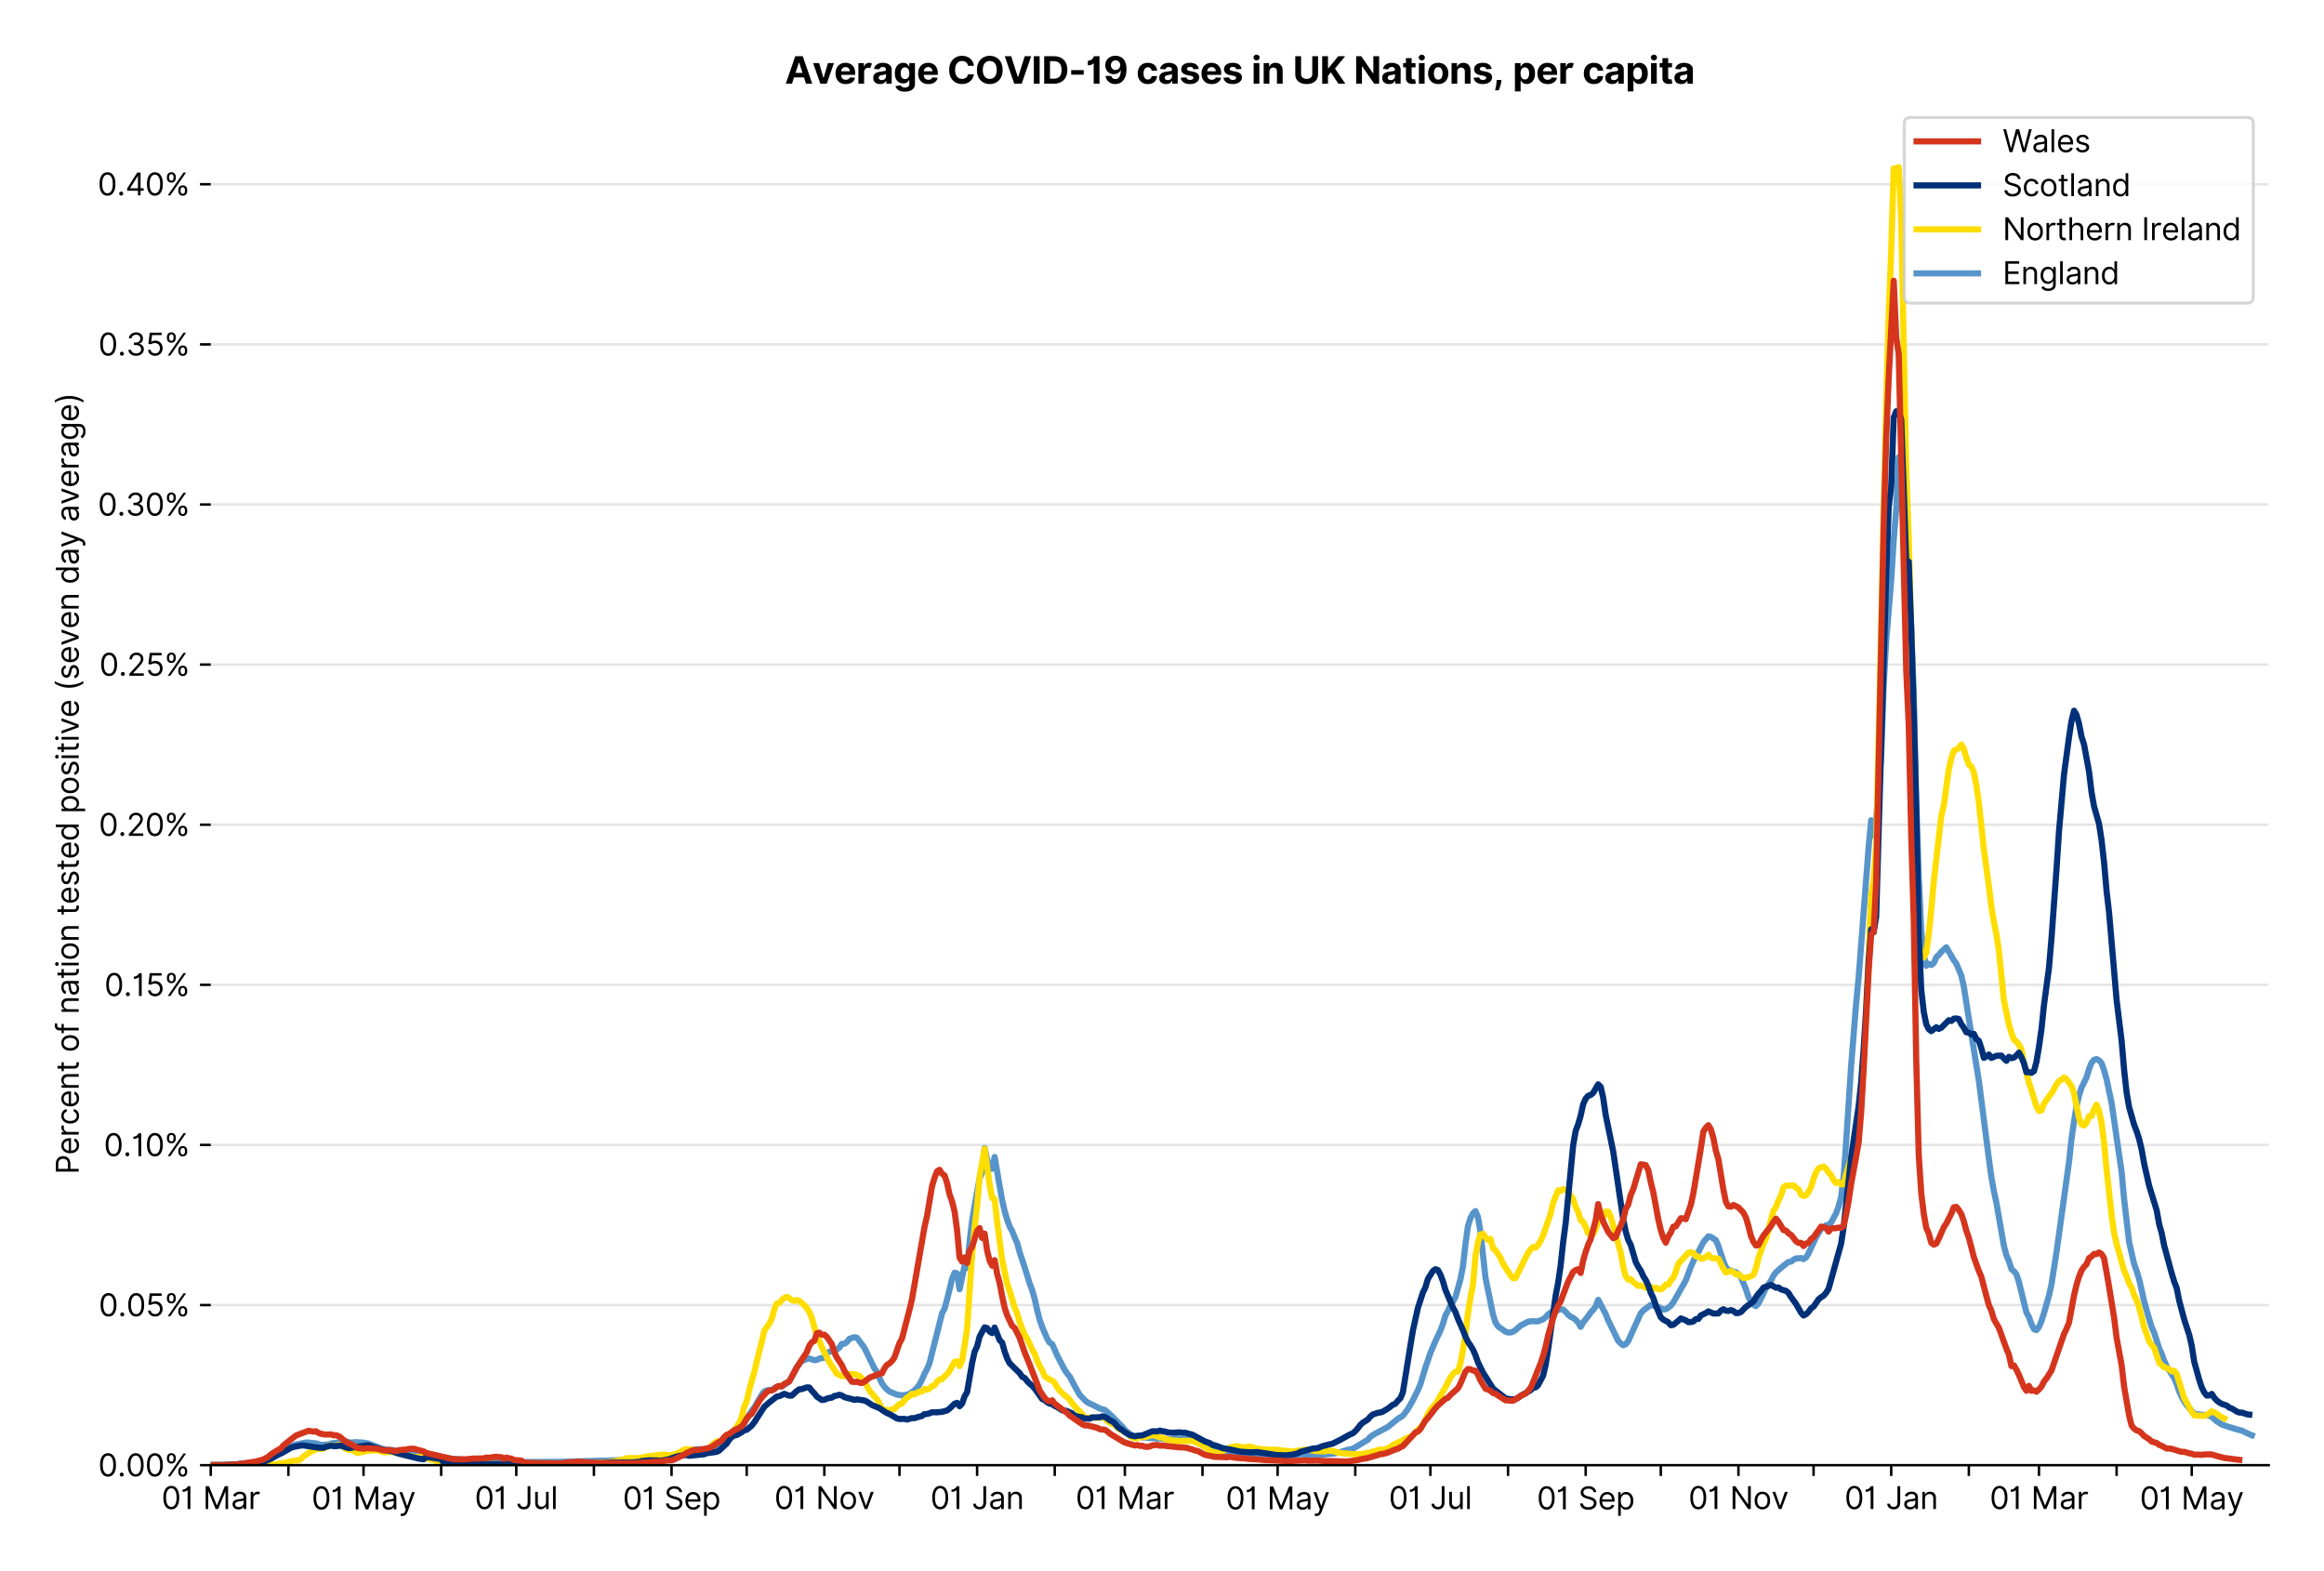 <?xml version="1.0" encoding="utf-8" standalone="no"?>
<!DOCTYPE svg PUBLIC "-//W3C//DTD SVG 1.1//EN"
  "http://www.w3.org/Graphics/SVG/1.1/DTD/svg11.dtd">
<svg xmlns:xlink="http://www.w3.org/1999/xlink" viewBox="0 0 756.175 511.234" xmlns="http://www.w3.org/2000/svg" version="1.1">
 <defs>
  <style type="text/css">*{stroke-linejoin: round; stroke-linecap: butt}</style>
 </defs>
 <g id="figure_1">
  <g id="patch_1">
   <path d="M 0 511.234 
L 756.175 511.234 
L 756.175 0 
L 0 0 
z
" style="fill: #ffffff"/>
  </g>
  <g id="axes_1">
   <g id="patch_2">
    <path d="M 68.575 476.745 
L 738.175 476.745 
L 738.175 33.225 
L 68.575 33.225 
z
" style="fill: #ffffff"/>
   </g>
   <g id="matplotlib.axis_1">
    <g id="xtick_1">
     <g id="line2d_1">
      <defs>
       <path id="m2156eae732" d="M 0 0 
L 0 3.5 
" style="stroke: #000000; stroke-width: 0.8"/>
      </defs>
      <g>
       <use xlink:href="#m2156eae732" x="68.575" y="476.745" style="stroke: #000000; stroke-width: 0.8"/>
      </g>
     </g>
     <g id="text_1">
      <!-- 01 Mar -->
      <g transform="translate(52.538 491.018)scale(0.1 -0.1)">
       <defs>
        <path id="Inter-Regular-30" d="M 2000 -64 
Q 1230 -64 806 561 
Q 382 1186 382 2327 
Q 382 3459 809 4088 
Q 1236 4718 2000 4718 
Q 2764 4718 3191 4088 
Q 3618 3459 3618 2327 
Q 3618 1186 3194 561 
Q 2771 -64 2000 -64 
z
M 2000 436 
Q 2509 436 2791 927 
Q 3073 1418 3073 2327 
Q 3073 3234 2789 3730 
Q 2505 4227 2000 4227 
Q 1496 4227 1211 3730 
Q 927 3234 927 2327 
Q 927 1418 1210 927 
Q 1493 436 2000 436 
z
" transform="scale(0.016)"/>
        <path id="Inter-Regular-31" d="M 1973 4655 
L 1973 0 
L 1409 0 
L 1409 3836 
L 1373 3836 
Q 1341 3773 1209 3692 
Q 1077 3611 868 3551 
Q 659 3491 391 3491 
L 391 3964 
Q 661 3964 859 4061 
Q 1057 4159 1190 4291 
Q 1323 4423 1392 4529 
Q 1461 4636 1473 4655 
L 1973 4655 
z
" transform="scale(0.016)"/>
        <path id="Inter-Regular-20" transform="scale(0.016)"/>
        <path id="Inter-Regular-4d" d="M 564 4655 
L 1236 4655 
L 2818 791 
L 2873 791 
L 4455 4655 
L 5127 4655 
L 5127 0 
L 4600 0 
L 4600 3536 
L 4555 3536 
L 3100 0 
L 2591 0 
L 1136 3536 
L 1091 3536 
L 1091 0 
L 564 0 
L 564 4655 
z
" transform="scale(0.016)"/>
        <path id="Inter-Regular-61" d="M 1518 -82 
Q 1186 -82 916 44 
Q 646 170 486 410 
Q 327 650 327 991 
Q 327 1291 445 1478 
Q 564 1666 761 1773 
Q 959 1880 1199 1933 
Q 1439 1986 1682 2018 
Q 2000 2059 2199 2080 
Q 2398 2102 2490 2154 
Q 2582 2207 2582 2336 
L 2582 2355 
Q 2582 2691 2399 2877 
Q 2216 3064 1846 3064 
Q 1461 3064 1243 2895 
Q 1025 2727 936 2536 
L 427 2718 
Q 564 3036 792 3214 
Q 1021 3393 1292 3464 
Q 1564 3536 1827 3536 
Q 1996 3536 2215 3496 
Q 2434 3457 2640 3334 
Q 2846 3211 2982 2963 
Q 3118 2716 3118 2300 
L 3118 0 
L 2582 0 
L 2582 473 
L 2555 473 
Q 2500 359 2373 229 
Q 2246 100 2034 9 
Q 1823 -82 1518 -82 
z
M 1600 400 
Q 1918 400 2137 525 
Q 2357 650 2469 847 
Q 2582 1045 2582 1264 
L 2582 1755 
Q 2548 1714 2433 1681 
Q 2318 1648 2169 1624 
Q 2021 1600 1881 1583 
Q 1741 1566 1655 1555 
Q 1446 1527 1265 1467 
Q 1084 1407 974 1287 
Q 864 1168 864 964 
Q 864 684 1072 542 
Q 1280 400 1600 400 
z
" transform="scale(0.016)"/>
        <path id="Inter-Regular-72" d="M 491 0 
L 491 3491 
L 1009 3491 
L 1009 2964 
L 1046 2964 
Q 1139 3223 1389 3384 
Q 1639 3545 1955 3545 
Q 2100 3545 2209 3511 
Q 2318 3477 2400 3418 
L 2218 2964 
Q 2161 2993 2085 3010 
Q 2009 3027 1909 3027 
Q 1527 3027 1277 2794 
Q 1027 2561 1027 2209 
L 1027 0 
L 491 0 
z
" transform="scale(0.016)"/>
       </defs>
       <use xlink:href="#Inter-Regular-30"/>
       <use xlink:href="#Inter-Regular-31" x="62.5"/>
       <use xlink:href="#Inter-Regular-20" x="106.676"/>
       <use xlink:href="#Inter-Regular-4d" x="134.801"/>
       <use xlink:href="#Inter-Regular-61" x="225.994"/>
       <use xlink:href="#Inter-Regular-72" x="282.386"/>
      </g>
     </g>
    </g>
    <g id="xtick_2">
     <g id="line2d_2">
      <g>
       <use xlink:href="#m2156eae732" x="93.836" y="476.745" style="stroke: #000000; stroke-width: 0.8"/>
      </g>
     </g>
    </g>
    <g id="xtick_3">
     <g id="line2d_3">
      <g>
       <use xlink:href="#m2156eae732" x="118.282" y="476.745" style="stroke: #000000; stroke-width: 0.8"/>
      </g>
     </g>
     <g id="text_2">
      <!-- 01 May -->
      <g transform="translate(101.379 491.117)scale(0.1 -0.1)">
       <defs>
        <path id="Inter-Regular-79" d="M 818 -1355 
Q 682 -1355 575 -1333 
Q 468 -1311 427 -1291 
L 564 -818 
Q 857 -893 1053 -814 
Q 1250 -736 1391 -345 
L 1509 -18 
L 218 3491 
L 800 3491 
L 1764 709 
L 1800 709 
L 2764 3491 
L 3346 3491 
L 1846 -564 
Q 1550 -1355 818 -1355 
z
" transform="scale(0.016)"/>
       </defs>
       <use xlink:href="#Inter-Regular-30"/>
       <use xlink:href="#Inter-Regular-31" x="62.5"/>
       <use xlink:href="#Inter-Regular-20" x="106.676"/>
       <use xlink:href="#Inter-Regular-4d" x="134.801"/>
       <use xlink:href="#Inter-Regular-61" x="225.994"/>
       <use xlink:href="#Inter-Regular-79" x="282.386"/>
      </g>
     </g>
    </g>
    <g id="xtick_4">
     <g id="line2d_4">
      <g>
       <use xlink:href="#m2156eae732" x="143.543" y="476.745" style="stroke: #000000; stroke-width: 0.8"/>
      </g>
     </g>
    </g>
    <g id="xtick_5">
     <g id="line2d_5">
      <g>
       <use xlink:href="#m2156eae732" x="167.989" y="476.745" style="stroke: #000000; stroke-width: 0.8"/>
      </g>
     </g>
     <g id="text_3">
      <!-- 01 Jul -->
      <g transform="translate(154.446 491.018)scale(0.1 -0.1)">
       <defs>
        <path id="Inter-Regular-4a" d="M 2346 4655 
L 2909 4655 
L 2909 1327 
Q 2909 657 2549 296 
Q 2189 -64 1582 -64 
Q 1200 -64 902 76 
Q 605 216 434 475 
Q 264 734 264 1091 
L 818 1091 
Q 818 795 1034 615 
Q 1250 436 1582 436 
Q 1948 436 2147 664 
Q 2346 893 2346 1327 
L 2346 4655 
z
" transform="scale(0.016)"/>
        <path id="Inter-Regular-75" d="M 2691 1427 
L 2691 3491 
L 3227 3491 
L 3227 0 
L 2691 0 
L 2691 591 
L 2655 591 
Q 2532 325 2273 140 
Q 2014 -45 1618 -45 
Q 1127 -45 809 280 
Q 491 605 491 1273 
L 491 3491 
L 1027 3491 
L 1027 1309 
Q 1027 927 1242 700 
Q 1457 473 1791 473 
Q 1991 473 2199 575 
Q 2407 677 2549 888 
Q 2691 1100 2691 1427 
z
" transform="scale(0.016)"/>
        <path id="Inter-Regular-6c" d="M 1027 4655 
L 1027 0 
L 491 0 
L 491 4655 
L 1027 4655 
z
" transform="scale(0.016)"/>
       </defs>
       <use xlink:href="#Inter-Regular-30"/>
       <use xlink:href="#Inter-Regular-31" x="62.5"/>
       <use xlink:href="#Inter-Regular-20" x="106.676"/>
       <use xlink:href="#Inter-Regular-4a" x="134.801"/>
       <use xlink:href="#Inter-Regular-75" x="189.063"/>
       <use xlink:href="#Inter-Regular-6c" x="247.159"/>
      </g>
     </g>
    </g>
    <g id="xtick_6">
     <g id="line2d_6">
      <g>
       <use xlink:href="#m2156eae732" x="193.25" y="476.745" style="stroke: #000000; stroke-width: 0.8"/>
      </g>
     </g>
    </g>
    <g id="xtick_7">
     <g id="line2d_7">
      <g>
       <use xlink:href="#m2156eae732" x="218.511" y="476.745" style="stroke: #000000; stroke-width: 0.8"/>
      </g>
     </g>
     <g id="text_4">
      <!-- 01 Sep -->
      <g transform="translate(202.624 491.117)scale(0.1 -0.1)">
       <defs>
        <path id="Inter-Regular-53" d="M 3109 3491 
Q 3068 3836 2777 4027 
Q 2486 4218 2064 4218 
Q 1600 4218 1318 3999 
Q 1036 3780 1036 3445 
Q 1036 3195 1189 3042 
Q 1343 2889 1553 2803 
Q 1764 2718 1936 2673 
L 2409 2545 
Q 2591 2498 2815 2414 
Q 3039 2330 3244 2185 
Q 3450 2041 3584 1816 
Q 3718 1591 3718 1264 
Q 3718 886 3521 581 
Q 3325 277 2949 97 
Q 2573 -82 2036 -82 
Q 1286 -82 845 272 
Q 405 627 364 1200 
L 946 1200 
Q 968 936 1124 764 
Q 1280 593 1519 510 
Q 1759 427 2036 427 
Q 2359 427 2616 533 
Q 2873 639 3023 828 
Q 3173 1018 3173 1273 
Q 3173 1505 3043 1650 
Q 2914 1795 2702 1886 
Q 2491 1977 2246 2045 
L 1673 2209 
Q 1127 2366 809 2657 
Q 491 2948 491 3418 
Q 491 3809 703 4101 
Q 916 4393 1276 4555 
Q 1636 4718 2082 4718 
Q 2532 4718 2882 4558 
Q 3232 4398 3437 4120 
Q 3643 3843 3655 3491 
L 3109 3491 
z
" transform="scale(0.016)"/>
        <path id="Inter-Regular-65" d="M 1955 -73 
Q 1450 -73 1085 151 
Q 721 375 524 778 
Q 327 1182 327 1718 
Q 327 2255 524 2665 
Q 721 3075 1074 3305 
Q 1427 3536 1900 3536 
Q 2173 3536 2439 3445 
Q 2705 3355 2923 3151 
Q 3141 2948 3270 2614 
Q 3400 2280 3400 1791 
L 3400 1564 
L 866 1564 
Q 884 1005 1183 707 
Q 1482 409 1955 409 
Q 2271 409 2498 545 
Q 2725 682 2827 955 
L 3346 809 
Q 3223 414 2854 170 
Q 2486 -73 1955 -73 
z
M 866 2027 
L 2855 2027 
Q 2855 2470 2595 2762 
Q 2336 3055 1900 3055 
Q 1593 3055 1368 2911 
Q 1143 2768 1013 2533 
Q 884 2298 866 2027 
z
" transform="scale(0.016)"/>
        <path id="Inter-Regular-70" d="M 491 -1309 
L 491 3491 
L 1009 3491 
L 1009 2936 
L 1073 2936 
Q 1132 3027 1237 3169 
Q 1343 3311 1542 3423 
Q 1741 3536 2082 3536 
Q 2523 3536 2859 3315 
Q 3196 3095 3384 2690 
Q 3573 2286 3573 1736 
Q 3573 1182 3384 776 
Q 3196 370 2861 148 
Q 2527 -73 2091 -73 
Q 1755 -73 1552 39 
Q 1350 152 1241 296 
Q 1132 441 1073 536 
L 1027 536 
L 1027 -1309 
L 491 -1309 
z
M 1018 1745 
Q 1018 1152 1276 780 
Q 1534 409 2018 409 
Q 2355 409 2581 587 
Q 2807 766 2921 1069 
Q 3036 1373 3036 1745 
Q 3036 2114 2923 2410 
Q 2811 2707 2585 2881 
Q 2359 3055 2018 3055 
Q 1527 3055 1272 2693 
Q 1018 2332 1018 1745 
z
" transform="scale(0.016)"/>
       </defs>
       <use xlink:href="#Inter-Regular-30"/>
       <use xlink:href="#Inter-Regular-31" x="62.5"/>
       <use xlink:href="#Inter-Regular-20" x="106.676"/>
       <use xlink:href="#Inter-Regular-53" x="134.801"/>
       <use xlink:href="#Inter-Regular-65" x="198.58"/>
       <use xlink:href="#Inter-Regular-70" x="256.818"/>
      </g>
     </g>
    </g>
    <g id="xtick_8">
     <g id="line2d_8">
      <g>
       <use xlink:href="#m2156eae732" x="242.958" y="476.745" style="stroke: #000000; stroke-width: 0.8"/>
      </g>
     </g>
    </g>
    <g id="xtick_9">
     <g id="line2d_9">
      <g>
       <use xlink:href="#m2156eae732" x="268.219" y="476.745" style="stroke: #000000; stroke-width: 0.8"/>
      </g>
     </g>
     <g id="text_5">
      <!-- 01 Nov -->
      <g transform="translate(251.948 491.018)scale(0.1 -0.1)">
       <defs>
        <path id="Inter-Regular-4e" d="M 4255 4655 
L 4255 0 
L 3709 0 
L 1173 3655 
L 1127 3655 
L 1127 0 
L 564 0 
L 564 4655 
L 1109 4655 
L 3655 991 
L 3700 991 
L 3700 4655 
L 4255 4655 
z
" transform="scale(0.016)"/>
        <path id="Inter-Regular-6f" d="M 1909 -73 
Q 1436 -73 1080 152 
Q 725 377 526 781 
Q 327 1186 327 1727 
Q 327 2273 526 2679 
Q 725 3086 1080 3311 
Q 1436 3536 1909 3536 
Q 2382 3536 2737 3311 
Q 3093 3086 3292 2679 
Q 3491 2273 3491 1727 
Q 3491 1186 3292 781 
Q 3093 377 2737 152 
Q 2382 -73 1909 -73 
z
M 1909 409 
Q 2268 409 2500 593 
Q 2732 777 2843 1077 
Q 2955 1377 2955 1727 
Q 2955 2077 2843 2379 
Q 2732 2682 2500 2868 
Q 2268 3055 1909 3055 
Q 1550 3055 1318 2868 
Q 1086 2682 975 2379 
Q 864 2077 864 1727 
Q 864 1377 975 1077 
Q 1086 777 1318 593 
Q 1550 409 1909 409 
z
" transform="scale(0.016)"/>
        <path id="Inter-Regular-76" d="M 3346 3491 
L 2055 0 
L 1509 0 
L 218 3491 
L 800 3491 
L 1764 709 
L 1800 709 
L 2764 3491 
L 3346 3491 
z
" transform="scale(0.016)"/>
       </defs>
       <use xlink:href="#Inter-Regular-30"/>
       <use xlink:href="#Inter-Regular-31" x="62.5"/>
       <use xlink:href="#Inter-Regular-20" x="106.676"/>
       <use xlink:href="#Inter-Regular-4e" x="134.801"/>
       <use xlink:href="#Inter-Regular-6f" x="210.085"/>
       <use xlink:href="#Inter-Regular-76" x="269.744"/>
      </g>
     </g>
    </g>
    <g id="xtick_10">
     <g id="line2d_10">
      <g>
       <use xlink:href="#m2156eae732" x="292.665" y="476.745" style="stroke: #000000; stroke-width: 0.8"/>
      </g>
     </g>
    </g>
    <g id="xtick_11">
     <g id="line2d_11">
      <g>
       <use xlink:href="#m2156eae732" x="317.926" y="476.745" style="stroke: #000000; stroke-width: 0.8"/>
      </g>
     </g>
     <g id="text_6">
      <!-- 01 Jan -->
      <g transform="translate(302.727 491.018)scale(0.1 -0.1)">
       <defs>
        <path id="Inter-Regular-6e" d="M 1027 2100 
L 1027 0 
L 491 0 
L 491 3491 
L 1009 3491 
L 1009 2945 
L 1055 2945 
Q 1177 3211 1427 3373 
Q 1677 3536 2073 3536 
Q 2602 3536 2928 3211 
Q 3255 2886 3255 2218 
L 3255 0 
L 2718 0 
L 2718 2182 
Q 2718 2593 2504 2824 
Q 2291 3055 1918 3055 
Q 1534 3055 1280 2806 
Q 1027 2557 1027 2100 
z
" transform="scale(0.016)"/>
       </defs>
       <use xlink:href="#Inter-Regular-30"/>
       <use xlink:href="#Inter-Regular-31" x="62.5"/>
       <use xlink:href="#Inter-Regular-20" x="106.676"/>
       <use xlink:href="#Inter-Regular-4a" x="134.801"/>
       <use xlink:href="#Inter-Regular-61" x="189.063"/>
       <use xlink:href="#Inter-Regular-6e" x="245.455"/>
      </g>
     </g>
    </g>
    <g id="xtick_12">
     <g id="line2d_12">
      <g>
       <use xlink:href="#m2156eae732" x="343.187" y="476.745" style="stroke: #000000; stroke-width: 0.8"/>
      </g>
     </g>
    </g>
    <g id="xtick_13">
     <g id="line2d_13">
      <g>
       <use xlink:href="#m2156eae732" x="366.003" y="476.745" style="stroke: #000000; stroke-width: 0.8"/>
      </g>
     </g>
     <g id="text_7">
      <!-- 01 Mar -->
      <g transform="translate(349.967 491.018)scale(0.1 -0.1)">
       <use xlink:href="#Inter-Regular-30"/>
       <use xlink:href="#Inter-Regular-31" x="62.5"/>
       <use xlink:href="#Inter-Regular-20" x="106.676"/>
       <use xlink:href="#Inter-Regular-4d" x="134.801"/>
       <use xlink:href="#Inter-Regular-61" x="225.994"/>
       <use xlink:href="#Inter-Regular-72" x="282.386"/>
      </g>
     </g>
    </g>
    <g id="xtick_14">
     <g id="line2d_14">
      <g>
       <use xlink:href="#m2156eae732" x="391.264" y="476.745" style="stroke: #000000; stroke-width: 0.8"/>
      </g>
     </g>
    </g>
    <g id="xtick_15">
     <g id="line2d_15">
      <g>
       <use xlink:href="#m2156eae732" x="415.71" y="476.745" style="stroke: #000000; stroke-width: 0.8"/>
      </g>
     </g>
     <g id="text_8">
      <!-- 01 May -->
      <g transform="translate(398.807 491.117)scale(0.1 -0.1)">
       <use xlink:href="#Inter-Regular-30"/>
       <use xlink:href="#Inter-Regular-31" x="62.5"/>
       <use xlink:href="#Inter-Regular-20" x="106.676"/>
       <use xlink:href="#Inter-Regular-4d" x="134.801"/>
       <use xlink:href="#Inter-Regular-61" x="225.994"/>
       <use xlink:href="#Inter-Regular-79" x="282.386"/>
      </g>
     </g>
    </g>
    <g id="xtick_16">
     <g id="line2d_16">
      <g>
       <use xlink:href="#m2156eae732" x="440.972" y="476.745" style="stroke: #000000; stroke-width: 0.8"/>
      </g>
     </g>
    </g>
    <g id="xtick_17">
     <g id="line2d_17">
      <g>
       <use xlink:href="#m2156eae732" x="465.418" y="476.745" style="stroke: #000000; stroke-width: 0.8"/>
      </g>
     </g>
     <g id="text_9">
      <!-- 01 Jul -->
      <g transform="translate(451.874 491.018)scale(0.1 -0.1)">
       <use xlink:href="#Inter-Regular-30"/>
       <use xlink:href="#Inter-Regular-31" x="62.5"/>
       <use xlink:href="#Inter-Regular-20" x="106.676"/>
       <use xlink:href="#Inter-Regular-4a" x="134.801"/>
       <use xlink:href="#Inter-Regular-75" x="189.063"/>
       <use xlink:href="#Inter-Regular-6c" x="247.159"/>
      </g>
     </g>
    </g>
    <g id="xtick_18">
     <g id="line2d_18">
      <g>
       <use xlink:href="#m2156eae732" x="490.679" y="476.745" style="stroke: #000000; stroke-width: 0.8"/>
      </g>
     </g>
    </g>
    <g id="xtick_19">
     <g id="line2d_19">
      <g>
       <use xlink:href="#m2156eae732" x="515.94" y="476.745" style="stroke: #000000; stroke-width: 0.8"/>
      </g>
     </g>
     <g id="text_10">
      <!-- 01 Sep -->
      <g transform="translate(500.052 491.117)scale(0.1 -0.1)">
       <use xlink:href="#Inter-Regular-30"/>
       <use xlink:href="#Inter-Regular-31" x="62.5"/>
       <use xlink:href="#Inter-Regular-20" x="106.676"/>
       <use xlink:href="#Inter-Regular-53" x="134.801"/>
       <use xlink:href="#Inter-Regular-65" x="198.58"/>
       <use xlink:href="#Inter-Regular-70" x="256.818"/>
      </g>
     </g>
    </g>
    <g id="xtick_20">
     <g id="line2d_20">
      <g>
       <use xlink:href="#m2156eae732" x="540.386" y="476.745" style="stroke: #000000; stroke-width: 0.8"/>
      </g>
     </g>
    </g>
    <g id="xtick_21">
     <g id="line2d_21">
      <g>
       <use xlink:href="#m2156eae732" x="565.647" y="476.745" style="stroke: #000000; stroke-width: 0.8"/>
      </g>
     </g>
     <g id="text_11">
      <!-- 01 Nov -->
      <g transform="translate(549.376 491.018)scale(0.1 -0.1)">
       <use xlink:href="#Inter-Regular-30"/>
       <use xlink:href="#Inter-Regular-31" x="62.5"/>
       <use xlink:href="#Inter-Regular-20" x="106.676"/>
       <use xlink:href="#Inter-Regular-4e" x="134.801"/>
       <use xlink:href="#Inter-Regular-6f" x="210.085"/>
       <use xlink:href="#Inter-Regular-76" x="269.744"/>
      </g>
     </g>
    </g>
    <g id="xtick_22">
     <g id="line2d_22">
      <g>
       <use xlink:href="#m2156eae732" x="590.093" y="476.745" style="stroke: #000000; stroke-width: 0.8"/>
      </g>
     </g>
    </g>
    <g id="xtick_23">
     <g id="line2d_23">
      <g>
       <use xlink:href="#m2156eae732" x="615.354" y="476.745" style="stroke: #000000; stroke-width: 0.8"/>
      </g>
     </g>
     <g id="text_12">
      <!-- 01 Jan -->
      <g transform="translate(600.155 491.018)scale(0.1 -0.1)">
       <use xlink:href="#Inter-Regular-30"/>
       <use xlink:href="#Inter-Regular-31" x="62.5"/>
       <use xlink:href="#Inter-Regular-20" x="106.676"/>
       <use xlink:href="#Inter-Regular-4a" x="134.801"/>
       <use xlink:href="#Inter-Regular-61" x="189.063"/>
       <use xlink:href="#Inter-Regular-6e" x="245.455"/>
      </g>
     </g>
    </g>
    <g id="xtick_24">
     <g id="line2d_24">
      <g>
       <use xlink:href="#m2156eae732" x="640.615" y="476.745" style="stroke: #000000; stroke-width: 0.8"/>
      </g>
     </g>
    </g>
    <g id="xtick_25">
     <g id="line2d_25">
      <g>
       <use xlink:href="#m2156eae732" x="663.432" y="476.745" style="stroke: #000000; stroke-width: 0.8"/>
      </g>
     </g>
     <g id="text_13">
      <!-- 01 Mar -->
      <g transform="translate(647.395 491.018)scale(0.1 -0.1)">
       <use xlink:href="#Inter-Regular-30"/>
       <use xlink:href="#Inter-Regular-31" x="62.5"/>
       <use xlink:href="#Inter-Regular-20" x="106.676"/>
       <use xlink:href="#Inter-Regular-4d" x="134.801"/>
       <use xlink:href="#Inter-Regular-61" x="225.994"/>
       <use xlink:href="#Inter-Regular-72" x="282.386"/>
      </g>
     </g>
    </g>
    <g id="xtick_26">
     <g id="line2d_26">
      <g>
       <use xlink:href="#m2156eae732" x="688.693" y="476.745" style="stroke: #000000; stroke-width: 0.8"/>
      </g>
     </g>
    </g>
    <g id="xtick_27">
     <g id="line2d_27">
      <g>
       <use xlink:href="#m2156eae732" x="713.139" y="476.745" style="stroke: #000000; stroke-width: 0.8"/>
      </g>
     </g>
     <g id="text_14">
      <!-- 01 May -->
      <g transform="translate(696.236 491.117)scale(0.1 -0.1)">
       <use xlink:href="#Inter-Regular-30"/>
       <use xlink:href="#Inter-Regular-31" x="62.5"/>
       <use xlink:href="#Inter-Regular-20" x="106.676"/>
       <use xlink:href="#Inter-Regular-4d" x="134.801"/>
       <use xlink:href="#Inter-Regular-61" x="225.994"/>
       <use xlink:href="#Inter-Regular-79" x="282.386"/>
      </g>
     </g>
    </g>
   </g>
   <g id="matplotlib.axis_2">
    <g id="ytick_1">
     <g id="line2d_28">
      <path d="M 68.575 476.745 
L 738.175 476.745 
" clip-path="url(#pd9e4898bf5)" style="fill: none; stroke: #e5e5e5; stroke-width: 0.8; stroke-linecap: square"/>
     </g>
     <g id="line2d_29">
      <defs>
       <path id="mb20197d6d2" d="M 0 0 
L -3.5 0 
" style="stroke: #000000; stroke-width: 0.8"/>
      </defs>
      <g>
       <use xlink:href="#mb20197d6d2" x="68.575" y="476.745" style="stroke: #000000; stroke-width: 0.8"/>
      </g>
     </g>
     <g id="text_15">
      <!-- 0.00% -->
      <g transform="translate(31.944 480.382)scale(0.1 -0.1)">
       <defs>
        <path id="Inter-Regular-2e" d="M 882 -36 
Q 714 -36 593 84 
Q 473 205 473 373 
Q 473 541 593 661 
Q 714 782 882 782 
Q 1050 782 1170 661 
Q 1291 541 1291 373 
Q 1291 205 1170 84 
Q 1050 -36 882 -36 
z
" transform="scale(0.016)"/>
        <path id="Inter-Regular-25" d="M 2855 873 
L 2855 1118 
Q 2855 1373 2960 1585 
Q 3066 1798 3269 1926 
Q 3473 2055 3764 2055 
Q 4059 2055 4259 1926 
Q 4459 1798 4561 1585 
Q 4664 1373 4664 1118 
L 4664 873 
Q 4664 618 4560 405 
Q 4457 193 4256 64 
Q 4055 -64 3764 -64 
Q 3468 -64 3266 64 
Q 3064 193 2959 405 
Q 2855 618 2855 873 
z
M 536 3536 
L 536 3782 
Q 536 4036 642 4248 
Q 748 4461 951 4589 
Q 1155 4718 1446 4718 
Q 1741 4718 1941 4589 
Q 2141 4461 2243 4248 
Q 2346 4036 2346 3782 
L 2346 3536 
Q 2346 3282 2242 3069 
Q 2139 2857 1937 2728 
Q 1736 2600 1446 2600 
Q 1150 2600 948 2728 
Q 746 2857 641 3069 
Q 536 3282 536 3536 
z
M 709 0 
L 3909 4655 
L 4427 4655 
L 1227 0 
L 709 0 
z
M 3318 1118 
L 3318 873 
Q 3318 661 3418 494 
Q 3518 327 3764 327 
Q 4002 327 4101 494 
Q 4200 661 4200 873 
L 4200 1118 
Q 4200 1330 4104 1497 
Q 4009 1664 3764 1664 
Q 3525 1664 3421 1497 
Q 3318 1330 3318 1118 
z
M 1000 3782 
L 1000 3536 
Q 1000 3325 1100 3158 
Q 1200 2991 1446 2991 
Q 1684 2991 1783 3158 
Q 1882 3325 1882 3536 
L 1882 3782 
Q 1882 3993 1786 4160 
Q 1691 4327 1446 4327 
Q 1207 4327 1103 4160 
Q 1000 3993 1000 3782 
z
" transform="scale(0.016)"/>
       </defs>
       <use xlink:href="#Inter-Regular-30"/>
       <use xlink:href="#Inter-Regular-2e" x="62.5"/>
       <use xlink:href="#Inter-Regular-30" x="90.057"/>
       <use xlink:href="#Inter-Regular-30" x="152.557"/>
       <use xlink:href="#Inter-Regular-25" x="215.057"/>
      </g>
     </g>
    </g>
    <g id="ytick_2">
     <g id="line2d_30">
      <path d="M 68.575 424.646 
L 738.175 424.646 
" clip-path="url(#pd9e4898bf5)" style="fill: none; stroke: #e5e5e5; stroke-width: 0.8; stroke-linecap: square"/>
     </g>
     <g id="line2d_31">
      <g>
       <use xlink:href="#mb20197d6d2" x="68.575" y="424.646" style="stroke: #000000; stroke-width: 0.8"/>
      </g>
     </g>
     <g id="text_16">
      <!-- 0.05% -->
      <g transform="translate(32.114 428.282)scale(0.1 -0.1)">
       <defs>
        <path id="Inter-Regular-35" d="M 1936 -64 
Q 1536 -64 1216 95 
Q 896 255 702 532 
Q 509 809 491 1164 
L 1036 1164 
Q 1068 848 1324 642 
Q 1580 436 1936 436 
Q 2223 436 2447 570 
Q 2671 705 2799 940 
Q 2927 1175 2927 1473 
Q 2927 1777 2794 2017 
Q 2661 2257 2429 2395 
Q 2198 2534 1900 2536 
Q 1686 2539 1461 2472 
Q 1236 2405 1091 2300 
L 564 2364 
L 846 4655 
L 3264 4655 
L 3264 4155 
L 1318 4155 
L 1155 2782 
L 1182 2782 
Q 1325 2895 1541 2970 
Q 1757 3045 1991 3045 
Q 2418 3045 2753 2842 
Q 3089 2639 3281 2286 
Q 3473 1934 3473 1482 
Q 3473 1036 3274 687 
Q 3075 339 2727 137 
Q 2380 -64 1936 -64 
z
" transform="scale(0.016)"/>
       </defs>
       <use xlink:href="#Inter-Regular-30"/>
       <use xlink:href="#Inter-Regular-2e" x="62.5"/>
       <use xlink:href="#Inter-Regular-30" x="90.057"/>
       <use xlink:href="#Inter-Regular-35" x="152.557"/>
       <use xlink:href="#Inter-Regular-25" x="213.352"/>
      </g>
     </g>
    </g>
    <g id="ytick_3">
     <g id="line2d_32">
      <path d="M 68.575 372.546 
L 738.175 372.546 
" clip-path="url(#pd9e4898bf5)" style="fill: none; stroke: #e5e5e5; stroke-width: 0.8; stroke-linecap: square"/>
     </g>
     <g id="line2d_33">
      <g>
       <use xlink:href="#mb20197d6d2" x="68.575" y="372.546" style="stroke: #000000; stroke-width: 0.8"/>
      </g>
     </g>
     <g id="text_17">
      <!-- 0.10% -->
      <g transform="translate(33.777 376.183)scale(0.1 -0.1)">
       <use xlink:href="#Inter-Regular-30"/>
       <use xlink:href="#Inter-Regular-2e" x="62.5"/>
       <use xlink:href="#Inter-Regular-31" x="90.057"/>
       <use xlink:href="#Inter-Regular-30" x="134.233"/>
       <use xlink:href="#Inter-Regular-25" x="196.733"/>
      </g>
     </g>
    </g>
    <g id="ytick_4">
     <g id="line2d_34">
      <path d="M 68.575 320.447 
L 738.175 320.447 
" clip-path="url(#pd9e4898bf5)" style="fill: none; stroke: #e5e5e5; stroke-width: 0.8; stroke-linecap: square"/>
     </g>
     <g id="line2d_35">
      <g>
       <use xlink:href="#mb20197d6d2" x="68.575" y="320.447" style="stroke: #000000; stroke-width: 0.8"/>
      </g>
     </g>
     <g id="text_18">
      <!-- 0.15% -->
      <g transform="translate(33.947 324.084)scale(0.1 -0.1)">
       <use xlink:href="#Inter-Regular-30"/>
       <use xlink:href="#Inter-Regular-2e" x="62.5"/>
       <use xlink:href="#Inter-Regular-31" x="90.057"/>
       <use xlink:href="#Inter-Regular-35" x="134.233"/>
       <use xlink:href="#Inter-Regular-25" x="195.028"/>
      </g>
     </g>
    </g>
    <g id="ytick_5">
     <g id="line2d_36">
      <path d="M 68.575 268.347 
L 738.175 268.347 
" clip-path="url(#pd9e4898bf5)" style="fill: none; stroke: #e5e5e5; stroke-width: 0.8; stroke-linecap: square"/>
     </g>
     <g id="line2d_37">
      <g>
       <use xlink:href="#mb20197d6d2" x="68.575" y="268.347" style="stroke: #000000; stroke-width: 0.8"/>
      </g>
     </g>
     <g id="text_19">
      <!-- 0.20% -->
      <g transform="translate(32.142 271.984)scale(0.1 -0.1)">
       <defs>
        <path id="Inter-Regular-32" d="M 482 0 
L 482 409 
L 2018 2091 
Q 2289 2386 2464 2605 
Q 2639 2825 2724 3019 
Q 2809 3214 2809 3427 
Q 2809 3795 2553 4011 
Q 2298 4227 1918 4227 
Q 1514 4227 1275 3985 
Q 1036 3743 1036 3345 
L 500 3345 
Q 500 3755 688 4064 
Q 877 4373 1203 4545 
Q 1530 4718 1936 4718 
Q 2346 4718 2661 4545 
Q 2977 4373 3156 4079 
Q 3336 3786 3336 3427 
Q 3336 3170 3244 2926 
Q 3152 2682 2926 2383 
Q 2700 2084 2300 1655 
L 1255 536 
L 1255 500 
L 3418 500 
L 3418 0 
L 482 0 
z
" transform="scale(0.016)"/>
       </defs>
       <use xlink:href="#Inter-Regular-30"/>
       <use xlink:href="#Inter-Regular-2e" x="62.5"/>
       <use xlink:href="#Inter-Regular-32" x="90.057"/>
       <use xlink:href="#Inter-Regular-30" x="150.568"/>
       <use xlink:href="#Inter-Regular-25" x="213.068"/>
      </g>
     </g>
    </g>
    <g id="ytick_6">
     <g id="line2d_38">
      <path d="M 68.575 216.248 
L 738.175 216.248 
" clip-path="url(#pd9e4898bf5)" style="fill: none; stroke: #e5e5e5; stroke-width: 0.8; stroke-linecap: square"/>
     </g>
     <g id="line2d_39">
      <g>
       <use xlink:href="#mb20197d6d2" x="68.575" y="216.248" style="stroke: #000000; stroke-width: 0.8"/>
      </g>
     </g>
     <g id="text_20">
      <!-- 0.25% -->
      <g transform="translate(32.312 219.885)scale(0.1 -0.1)">
       <use xlink:href="#Inter-Regular-30"/>
       <use xlink:href="#Inter-Regular-2e" x="62.5"/>
       <use xlink:href="#Inter-Regular-32" x="90.057"/>
       <use xlink:href="#Inter-Regular-35" x="150.568"/>
       <use xlink:href="#Inter-Regular-25" x="211.364"/>
      </g>
     </g>
    </g>
    <g id="ytick_7">
     <g id="line2d_40">
      <path d="M 68.575 164.149 
L 738.175 164.149 
" clip-path="url(#pd9e4898bf5)" style="fill: none; stroke: #e5e5e5; stroke-width: 0.8; stroke-linecap: square"/>
     </g>
     <g id="line2d_41">
      <g>
       <use xlink:href="#mb20197d6d2" x="68.575" y="164.149" style="stroke: #000000; stroke-width: 0.8"/>
      </g>
     </g>
     <g id="text_21">
      <!-- 0.30% -->
      <g transform="translate(31.83 167.785)scale(0.1 -0.1)">
       <defs>
        <path id="Inter-Regular-33" d="M 2055 -64 
Q 1605 -64 1253 90 
Q 902 245 696 521 
Q 491 798 473 1164 
L 1046 1164 
Q 1071 827 1356 631 
Q 1641 436 2046 436 
Q 2493 436 2783 664 
Q 3073 893 3073 1264 
Q 3073 1650 2787 1893 
Q 2502 2136 1973 2136 
L 1600 2136 
L 1600 2636 
L 1973 2636 
Q 2386 2636 2647 2856 
Q 2909 3077 2909 3445 
Q 2909 3798 2679 4012 
Q 2450 4227 2064 4227 
Q 1823 4227 1610 4139 
Q 1398 4052 1264 3887 
Q 1130 3723 1118 3491 
L 573 3491 
Q 586 3857 793 4133 
Q 1000 4409 1335 4563 
Q 1671 4718 2073 4718 
Q 2505 4718 2814 4544 
Q 3123 4370 3289 4086 
Q 3455 3802 3455 3473 
Q 3455 3080 3249 2802 
Q 3043 2525 2691 2418 
L 2691 2382 
Q 3132 2309 3379 2008 
Q 3627 1707 3627 1264 
Q 3627 884 3421 583 
Q 3216 282 2861 109 
Q 2507 -64 2055 -64 
z
" transform="scale(0.016)"/>
       </defs>
       <use xlink:href="#Inter-Regular-30"/>
       <use xlink:href="#Inter-Regular-2e" x="62.5"/>
       <use xlink:href="#Inter-Regular-33" x="90.057"/>
       <use xlink:href="#Inter-Regular-30" x="153.693"/>
       <use xlink:href="#Inter-Regular-25" x="216.193"/>
      </g>
     </g>
    </g>
    <g id="ytick_8">
     <g id="line2d_42">
      <path d="M 68.575 112.049 
L 738.175 112.049 
" clip-path="url(#pd9e4898bf5)" style="fill: none; stroke: #e5e5e5; stroke-width: 0.8; stroke-linecap: square"/>
     </g>
     <g id="line2d_43">
      <g>
       <use xlink:href="#mb20197d6d2" x="68.575" y="112.049" style="stroke: #000000; stroke-width: 0.8"/>
      </g>
     </g>
     <g id="text_22">
      <!-- 0.35% -->
      <g transform="translate(32 115.686)scale(0.1 -0.1)">
       <use xlink:href="#Inter-Regular-30"/>
       <use xlink:href="#Inter-Regular-2e" x="62.5"/>
       <use xlink:href="#Inter-Regular-33" x="90.057"/>
       <use xlink:href="#Inter-Regular-35" x="153.693"/>
       <use xlink:href="#Inter-Regular-25" x="214.489"/>
      </g>
     </g>
    </g>
    <g id="ytick_9">
     <g id="line2d_44">
      <path d="M 68.575 59.95 
L 738.175 59.95 
" clip-path="url(#pd9e4898bf5)" style="fill: none; stroke: #e5e5e5; stroke-width: 0.8; stroke-linecap: square"/>
     </g>
     <g id="line2d_45">
      <g>
       <use xlink:href="#mb20197d6d2" x="68.575" y="59.95" style="stroke: #000000; stroke-width: 0.8"/>
      </g>
     </g>
     <g id="text_23">
      <!-- 0.40% -->
      <g transform="translate(31.773 63.587)scale(0.1 -0.1)">
       <defs>
        <path id="Inter-Regular-34" d="M 373 955 
L 373 1418 
L 2418 4655 
L 3100 4655 
L 3100 1455 
L 3736 1455 
L 3736 955 
L 3100 955 
L 3100 0 
L 2564 0 
L 2564 955 
L 373 955 
z
M 2564 1455 
L 2564 3936 
L 2527 3936 
L 982 1491 
L 982 1455 
L 2564 1455 
z
" transform="scale(0.016)"/>
       </defs>
       <use xlink:href="#Inter-Regular-30"/>
       <use xlink:href="#Inter-Regular-2e" x="62.5"/>
       <use xlink:href="#Inter-Regular-34" x="90.057"/>
       <use xlink:href="#Inter-Regular-30" x="154.261"/>
       <use xlink:href="#Inter-Regular-25" x="216.761"/>
      </g>
     </g>
    </g>
    <g id="text_24">
     <!-- Percent of nation tested positive (seven day average) -->
     <g transform="translate(25.614 382.124)rotate(-90)scale(0.1 -0.1)">
      <defs>
       <path id="Inter-Regular-50" d="M 564 0 
L 564 4655 
L 2136 4655 
Q 2684 4655 3033 4458 
Q 3382 4261 3550 3927 
Q 3718 3593 3718 3182 
Q 3718 2770 3551 2434 
Q 3384 2098 3036 1899 
Q 2689 1700 2146 1700 
L 1127 1700 
L 1127 0 
L 564 0 
z
M 1127 2200 
L 2127 2200 
Q 2689 2200 2926 2482 
Q 3164 2764 3164 3182 
Q 3164 3602 2925 3878 
Q 2686 4155 2118 4155 
L 1127 4155 
L 1127 2200 
z
" transform="scale(0.016)"/>
       <path id="Inter-Regular-63" d="M 1909 -73 
Q 1418 -73 1063 159 
Q 709 391 518 798 
Q 327 1205 327 1727 
Q 327 2259 524 2667 
Q 721 3075 1074 3305 
Q 1427 3536 1900 3536 
Q 2268 3536 2563 3400 
Q 2859 3264 3047 3018 
Q 3236 2773 3282 2445 
L 2746 2445 
Q 2684 2684 2474 2869 
Q 2264 3055 1909 3055 
Q 1439 3055 1151 2697 
Q 864 2339 864 1745 
Q 864 1139 1148 774 
Q 1432 409 1909 409 
Q 2223 409 2447 570 
Q 2671 732 2746 1018 
L 3282 1018 
Q 3236 709 3058 462 
Q 2880 216 2588 71 
Q 2296 -73 1909 -73 
z
" transform="scale(0.016)"/>
       <path id="Inter-Regular-74" d="M 2009 3491 
L 2009 3036 
L 1264 3036 
L 1264 1000 
Q 1264 773 1331 660 
Q 1398 548 1503 510 
Q 1609 473 1727 473 
Q 1816 473 1873 483 
Q 1930 493 1964 500 
L 2073 18 
Q 2018 -2 1920 -23 
Q 1823 -45 1673 -45 
Q 1446 -45 1228 52 
Q 1011 150 869 350 
Q 727 550 727 855 
L 727 3036 
L 200 3036 
L 200 3491 
L 727 3491 
L 727 4327 
L 1264 4327 
L 1264 3491 
L 2009 3491 
z
" transform="scale(0.016)"/>
       <path id="Inter-Regular-66" d="M 2046 3491 
L 2046 3036 
L 1264 3036 
L 1264 0 
L 727 0 
L 727 3036 
L 164 3036 
L 164 3491 
L 727 3491 
L 727 3973 
Q 727 4273 868 4473 
Q 1009 4673 1234 4773 
Q 1459 4873 1709 4873 
Q 1907 4873 2032 4841 
Q 2157 4809 2218 4782 
L 2064 4318 
Q 2023 4332 1951 4352 
Q 1880 4373 1764 4373 
Q 1498 4373 1381 4239 
Q 1264 4105 1264 3845 
L 1264 3491 
L 2046 3491 
z
" transform="scale(0.016)"/>
       <path id="Inter-Regular-69" d="M 491 0 
L 491 3491 
L 1027 3491 
L 1027 0 
L 491 0 
z
M 764 4073 
Q 607 4073 494 4179 
Q 382 4286 382 4436 
Q 382 4586 494 4693 
Q 607 4800 764 4800 
Q 921 4800 1033 4693 
Q 1146 4586 1146 4436 
Q 1146 4286 1033 4179 
Q 921 4073 764 4073 
z
" transform="scale(0.016)"/>
       <path id="Inter-Regular-73" d="M 2964 2709 
L 2482 2573 
Q 2411 2755 2245 2914 
Q 2080 3073 1727 3073 
Q 1407 3073 1194 2926 
Q 982 2780 982 2555 
Q 982 2355 1127 2239 
Q 1273 2123 1582 2045 
L 2100 1918 
Q 3027 1691 3027 973 
Q 3027 673 2855 436 
Q 2684 200 2377 63 
Q 2071 -73 1664 -73 
Q 1130 -73 780 159 
Q 430 391 336 836 
L 846 964 
Q 989 400 1655 400 
Q 2030 400 2251 560 
Q 2473 720 2473 945 
Q 2473 1316 1955 1436 
L 1373 1573 
Q 893 1686 669 1926 
Q 446 2166 446 2527 
Q 446 2823 613 3050 
Q 780 3277 1069 3406 
Q 1359 3536 1727 3536 
Q 2246 3536 2542 3309 
Q 2839 3082 2964 2709 
z
" transform="scale(0.016)"/>
       <path id="Inter-Regular-64" d="M 1809 -73 
Q 1373 -73 1039 148 
Q 705 370 516 776 
Q 327 1182 327 1736 
Q 327 2286 516 2690 
Q 705 3095 1041 3315 
Q 1377 3536 1818 3536 
Q 2159 3536 2358 3423 
Q 2557 3311 2662 3169 
Q 2768 3027 2827 2936 
L 2873 2936 
L 2873 4655 
L 3409 4655 
L 3409 0 
L 2891 0 
L 2891 536 
L 2827 536 
Q 2768 441 2659 296 
Q 2550 152 2348 39 
Q 2146 -73 1809 -73 
z
M 1882 409 
Q 2366 409 2624 780 
Q 2882 1152 2882 1745 
Q 2882 2332 2627 2693 
Q 2373 3055 1882 3055 
Q 1541 3055 1315 2881 
Q 1089 2707 976 2410 
Q 864 2114 864 1745 
Q 864 1373 978 1069 
Q 1093 766 1319 587 
Q 1546 409 1882 409 
z
" transform="scale(0.016)"/>
       <path id="Inter-Regular-28" d="M 682 1964 
Q 682 2823 906 3544 
Q 1130 4266 1546 4873 
L 2018 4873 
Q 1800 4573 1623 4095 
Q 1446 3618 1341 3061 
Q 1236 2505 1236 1964 
Q 1236 1423 1341 866 
Q 1446 309 1623 -168 
Q 1800 -645 2018 -945 
L 1546 -945 
Q 1130 -339 906 383 
Q 682 1105 682 1964 
z
" transform="scale(0.016)"/>
       <path id="Inter-Regular-67" d="M 1900 -1382 
Q 1316 -1382 976 -1169 
Q 636 -957 473 -682 
L 900 -382 
Q 973 -477 1084 -601 
Q 1196 -725 1390 -817 
Q 1584 -909 1900 -909 
Q 2323 -909 2598 -704 
Q 2873 -500 2873 -64 
L 2873 645 
L 2827 645 
Q 2768 550 2660 410 
Q 2552 270 2351 162 
Q 2150 55 1809 55 
Q 1386 55 1051 255 
Q 716 455 521 836 
Q 327 1218 327 1764 
Q 327 2300 516 2699 
Q 705 3098 1041 3317 
Q 1377 3536 1818 3536 
Q 2159 3536 2360 3423 
Q 2561 3311 2669 3169 
Q 2777 3027 2836 2936 
L 2891 2936 
L 2891 3491 
L 3409 3491 
L 3409 -100 
Q 3409 -550 3205 -833 
Q 3002 -1116 2660 -1249 
Q 2318 -1382 1900 -1382 
z
M 1882 536 
Q 2366 536 2624 864 
Q 2882 1193 2882 1773 
Q 2882 2339 2627 2697 
Q 2373 3055 1882 3055 
Q 1541 3055 1315 2882 
Q 1089 2709 976 2418 
Q 864 2127 864 1773 
Q 864 1227 1120 881 
Q 1377 536 1882 536 
z
" transform="scale(0.016)"/>
       <path id="Inter-Regular-29" d="M 1638 1940 
Q 1638 1081 1414 359 
Q 1191 -362 775 -969 
L 302 -969 
Q 520 -669 697 -191 
Q 875 286 979 842 
Q 1084 1399 1084 1940 
Q 1084 2481 979 3038 
Q 875 3595 697 4072 
Q 520 4549 302 4849 
L 775 4849 
Q 1191 4243 1414 3521 
Q 1638 2799 1638 1940 
z
" transform="scale(0.016)"/>
      </defs>
      <use xlink:href="#Inter-Regular-50"/>
      <use xlink:href="#Inter-Regular-65" x="63.494"/>
      <use xlink:href="#Inter-Regular-72" x="121.733"/>
      <use xlink:href="#Inter-Regular-63" x="160.085"/>
      <use xlink:href="#Inter-Regular-65" x="215.909"/>
      <use xlink:href="#Inter-Regular-6e" x="274.148"/>
      <use xlink:href="#Inter-Regular-74" x="332.671"/>
      <use xlink:href="#Inter-Regular-20" x="369.034"/>
      <use xlink:href="#Inter-Regular-6f" x="397.159"/>
      <use xlink:href="#Inter-Regular-66" x="456.818"/>
      <use xlink:href="#Inter-Regular-20" x="492.898"/>
      <use xlink:href="#Inter-Regular-6e" x="521.023"/>
      <use xlink:href="#Inter-Regular-61" x="579.546"/>
      <use xlink:href="#Inter-Regular-74" x="635.938"/>
      <use xlink:href="#Inter-Regular-69" x="672.301"/>
      <use xlink:href="#Inter-Regular-6f" x="696.023"/>
      <use xlink:href="#Inter-Regular-6e" x="755.682"/>
      <use xlink:href="#Inter-Regular-20" x="814.205"/>
      <use xlink:href="#Inter-Regular-74" x="842.33"/>
      <use xlink:href="#Inter-Regular-65" x="878.693"/>
      <use xlink:href="#Inter-Regular-73" x="936.932"/>
      <use xlink:href="#Inter-Regular-74" x="989.205"/>
      <use xlink:href="#Inter-Regular-65" x="1025.568"/>
      <use xlink:href="#Inter-Regular-64" x="1083.807"/>
      <use xlink:href="#Inter-Regular-20" x="1145.881"/>
      <use xlink:href="#Inter-Regular-70" x="1174.006"/>
      <use xlink:href="#Inter-Regular-6f" x="1234.943"/>
      <use xlink:href="#Inter-Regular-73" x="1294.602"/>
      <use xlink:href="#Inter-Regular-69" x="1346.875"/>
      <use xlink:href="#Inter-Regular-74" x="1370.597"/>
      <use xlink:href="#Inter-Regular-69" x="1406.96"/>
      <use xlink:href="#Inter-Regular-76" x="1430.682"/>
      <use xlink:href="#Inter-Regular-65" x="1486.364"/>
      <use xlink:href="#Inter-Regular-20" x="1544.603"/>
      <use xlink:href="#Inter-Regular-28" x="1572.728"/>
      <use xlink:href="#Inter-Regular-73" x="1608.949"/>
      <use xlink:href="#Inter-Regular-65" x="1661.222"/>
      <use xlink:href="#Inter-Regular-76" x="1719.46"/>
      <use xlink:href="#Inter-Regular-65" x="1775.142"/>
      <use xlink:href="#Inter-Regular-6e" x="1833.381"/>
      <use xlink:href="#Inter-Regular-20" x="1891.904"/>
      <use xlink:href="#Inter-Regular-64" x="1920.029"/>
      <use xlink:href="#Inter-Regular-61" x="1982.103"/>
      <use xlink:href="#Inter-Regular-79" x="2038.495"/>
      <use xlink:href="#Inter-Regular-20" x="2094.176"/>
      <use xlink:href="#Inter-Regular-61" x="2122.301"/>
      <use xlink:href="#Inter-Regular-76" x="2178.694"/>
      <use xlink:href="#Inter-Regular-65" x="2234.375"/>
      <use xlink:href="#Inter-Regular-72" x="2292.614"/>
      <use xlink:href="#Inter-Regular-61" x="2330.966"/>
      <use xlink:href="#Inter-Regular-67" x="2387.358"/>
      <use xlink:href="#Inter-Regular-65" x="2448.296"/>
      <use xlink:href="#Inter-Regular-29" x="2506.535"/>
     </g>
    </g>
   </g>
   <g id="line2d_46">
    <path d="M 43.314 476.743 
L 72.649 476.671 
L 76.724 476.498 
L 83.243 475.641 
L 85.687 475.053 
L 93.021 471.547 
L 94.651 470.671 
L 96.281 470.024 
L 99.54 469.368 
L 100.355 469.374 
L 101.985 469.593 
L 102.8 469.628 
L 104.429 470.15 
L 106.059 470.095 
L 106.874 469.964 
L 107.689 469.686 
L 110.948 469.22 
L 112.578 469.094 
L 114.208 469.388 
L 115.838 469.263 
L 118.282 469.415 
L 119.912 469.707 
L 124.801 471.603 
L 125.616 471.77 
L 126.431 471.708 
L 128.061 471.858 
L 128.876 472.117 
L 129.69 472.243 
L 131.32 472.358 
L 132.135 472.584 
L 137.024 473.119 
L 141.099 474.131 
L 143.543 474.287 
L 145.173 474.408 
L 148.432 474.773 
L 151.692 475.042 
L 163.1 475.451 
L 169.619 475.727 
L 172.064 475.725 
L 181.842 475.667 
L 198.14 475.212 
L 206.288 474.951 
L 207.918 475.032 
L 210.363 474.962 
L 217.697 474.551 
L 218.511 474.32 
L 220.956 473.237 
L 222.586 472.647 
L 223.401 472.054 
L 224.216 471.762 
L 227.475 471.524 
L 229.92 471.777 
L 231.549 471.324 
L 232.364 470.956 
L 233.179 470.432 
L 233.994 469.661 
L 234.809 469.191 
L 237.254 467.38 
L 238.883 466.51 
L 239.698 466.134 
L 242.143 462.955 
L 244.587 459.055 
L 245.402 458.033 
L 247.847 453.831 
L 248.662 452.776 
L 249.477 452.394 
L 250.291 452.267 
L 251.106 452.313 
L 251.921 451.723 
L 253.551 451.076 
L 254.366 451.074 
L 255.181 450.649 
L 256.81 449.491 
L 259.255 444.973 
L 260.07 443.808 
L 260.885 442.862 
L 262.515 442.174 
L 263.329 442.014 
L 264.959 442.597 
L 265.774 442.49 
L 266.589 442.088 
L 267.404 441.864 
L 268.219 441.791 
L 269.034 440.359 
L 269.848 439.842 
L 271.478 439.452 
L 272.293 439.102 
L 273.108 438.494 
L 273.923 437.273 
L 274.738 437.238 
L 275.552 436.675 
L 276.367 435.617 
L 277.997 435.104 
L 278.812 435.257 
L 280.442 437.428 
L 281.257 438.522 
L 284.516 445.264 
L 285.331 446.373 
L 286.146 448.389 
L 286.961 450.081 
L 287.776 451.236 
L 288.59 452.109 
L 289.405 452.765 
L 291.035 453.451 
L 291.85 453.776 
L 293.48 454.03 
L 295.109 453.791 
L 295.924 453.538 
L 297.554 452.378 
L 298.369 451.542 
L 299.184 450.479 
L 299.999 448.891 
L 300.814 447.018 
L 301.628 445.453 
L 302.443 443.518 
L 306.518 427.345 
L 307.333 425.786 
L 308.147 422.855 
L 309.777 416.155 
L 310.592 414.122 
L 311.407 414.352 
L 312.222 419.485 
L 313.851 411.862 
L 314.666 412.546 
L 315.481 404.04 
L 316.296 397.233 
L 317.111 392.354 
L 318.741 383.425 
L 319.556 381.474 
L 320.37 373.558 
L 321.185 377.364 
L 322 380.389 
L 322.815 380.307 
L 323.63 376.461 
L 325.26 385.916 
L 326.075 390.496 
L 326.889 394.084 
L 327.704 396.835 
L 328.519 399.065 
L 329.334 400.543 
L 330.149 402.652 
L 330.964 404.434 
L 331.779 407.484 
L 333.408 412.362 
L 335.038 417.67 
L 335.853 419.772 
L 336.668 422.692 
L 337.483 426.367 
L 338.298 429.485 
L 339.113 431.796 
L 340.742 435.61 
L 341.557 436.9 
L 342.372 437.359 
L 344.002 441.103 
L 346.446 445.751 
L 347.261 446.954 
L 348.076 447.923 
L 349.706 451.054 
L 351.336 453.885 
L 352.965 455.57 
L 353.78 456.275 
L 357.04 457.862 
L 357.855 458.32 
L 359.484 458.744 
L 361.929 460.906 
L 364.374 463.443 
L 365.188 464.211 
L 366.003 465.281 
L 367.633 466.57 
L 368.448 467.076 
L 369.263 467.381 
L 373.337 467.854 
L 381.486 468.366 
L 382.301 468.111 
L 384.745 468.195 
L 385.56 468.197 
L 387.19 468.435 
L 388.005 468.488 
L 388.82 469.008 
L 389.635 469.384 
L 391.264 470.328 
L 392.079 470.737 
L 392.894 471.005 
L 393.709 471.645 
L 394.524 471.937 
L 397.783 472.24 
L 401.043 472.436 
L 404.302 473.096 
L 405.932 473.061 
L 410.006 473.062 
L 411.636 473.163 
L 414.081 473.316 
L 416.525 473.541 
L 417.34 473.663 
L 418.97 473.547 
L 421.415 473.473 
L 423.044 473.157 
L 426.304 473.422 
L 430.378 473.321 
L 434.453 472.89 
L 436.082 472.502 
L 438.527 471.716 
L 440.157 471.426 
L 442.601 469.943 
L 445.046 468.472 
L 445.861 467.519 
L 447.49 466.467 
L 451.565 464.317 
L 454.824 461.664 
L 456.454 460.656 
L 458.084 458.503 
L 459.714 455.619 
L 461.343 452.332 
L 462.158 450.435 
L 463.788 445.042 
L 465.418 440.219 
L 467.047 436.393 
L 468.677 432.953 
L 469.492 430.754 
L 470.307 428.035 
L 471.122 426.55 
L 471.937 424.771 
L 472.752 423.515 
L 473.566 422.035 
L 475.196 416.266 
L 476.011 412.041 
L 476.826 404.758 
L 477.641 398.943 
L 478.456 396.344 
L 479.271 394.832 
L 480.085 394.064 
L 480.9 395.986 
L 481.715 400.897 
L 483.345 415.763 
L 485.789 427.707 
L 486.604 430.319 
L 487.419 431.566 
L 489.864 433.304 
L 490.679 433.57 
L 491.494 433.561 
L 492.308 433.294 
L 493.123 432.775 
L 494.753 431.318 
L 497.198 430.061 
L 498.827 429.847 
L 499.642 429.963 
L 500.457 429.933 
L 502.087 429.282 
L 502.902 428.608 
L 503.717 427.693 
L 504.532 427.09 
L 505.346 426.727 
L 506.161 426.579 
L 507.791 425.956 
L 508.606 426.093 
L 509.421 426.852 
L 510.236 427.781 
L 511.051 428.462 
L 511.865 428.806 
L 512.68 429.451 
L 513.495 430.306 
L 514.31 431.72 
L 515.125 430.31 
L 516.755 428.249 
L 517.569 427.07 
L 518.384 426.209 
L 519.199 425.075 
L 520.014 422.926 
L 522.459 427.598 
L 523.274 429.626 
L 526.533 436.276 
L 527.348 437.137 
L 528.163 437.736 
L 528.978 437.383 
L 529.793 436.339 
L 533.867 427.305 
L 534.682 426.415 
L 537.126 424.587 
L 537.941 424.828 
L 538.756 424.857 
L 541.201 426.085 
L 542.016 425.997 
L 542.831 425.501 
L 543.645 424.808 
L 544.46 423.79 
L 548.535 416.586 
L 550.164 412.21 
L 551.794 408.553 
L 552.609 407.377 
L 554.239 404.178 
L 555.868 402.294 
L 556.683 402.473 
L 558.313 403.53 
L 559.128 405.48 
L 560.758 410.388 
L 561.573 412.346 
L 562.387 413.271 
L 563.202 413.405 
L 564.017 413.802 
L 564.832 413.942 
L 565.647 414.545 
L 566.462 415.585 
L 568.092 419.488 
L 568.906 422.013 
L 569.721 423.501 
L 570.536 424.584 
L 571.351 424.985 
L 572.166 424.102 
L 573.796 420.862 
L 574.611 419.038 
L 576.24 416.694 
L 577.055 415.024 
L 577.87 413.979 
L 580.315 411.844 
L 581.944 410.61 
L 582.759 410.508 
L 583.574 409.887 
L 584.389 409.461 
L 585.204 409.451 
L 586.019 409.321 
L 586.834 409.693 
L 587.648 409.143 
L 588.463 407.807 
L 590.908 402.565 
L 592.538 399.805 
L 593.353 399.5 
L 594.167 398.67 
L 594.982 398.539 
L 595.797 397.81 
L 597.427 394.769 
L 598.242 392.515 
L 599.057 389.527 
L 599.872 382.841 
L 600.686 371.636 
L 602.316 346.737 
L 603.946 326.489 
L 604.761 318.029 
L 608.02 275.476 
L 608.835 266.891 
L 609.65 271.898 
L 610.465 266.527 
L 612.095 245.741 
L 612.91 223.135 
L 613.724 208.446 
L 615.354 188.798 
L 616.169 175.712 
L 616.984 165.697 
L 617.799 148.778 
L 619.428 170.437 
L 620.243 183.021 
L 621.058 187.766 
L 621.873 205.022 
L 622.688 225.391 
L 623.503 260.634 
L 624.318 285.317 
L 625.133 302.861 
L 625.947 310.733 
L 626.762 314.263 
L 627.577 313.598 
L 628.392 313.976 
L 629.207 313.388 
L 630.022 311.458 
L 630.837 310.714 
L 631.652 309.703 
L 633.281 308.226 
L 635.726 312.429 
L 636.541 313.543 
L 638.171 317.433 
L 638.985 321.036 
L 640.615 331.411 
L 643.875 351.677 
L 647.134 377.015 
L 647.949 382.986 
L 648.764 387.603 
L 649.579 391.337 
L 652.023 405.371 
L 652.838 408.413 
L 653.653 410.301 
L 654.468 412.939 
L 655.283 413.628 
L 656.098 414.663 
L 656.913 417.141 
L 659.357 427.107 
L 660.172 428.524 
L 660.987 430.847 
L 661.802 432.48 
L 662.617 432.788 
L 663.432 431.768 
L 664.246 429.834 
L 665.061 427.293 
L 666.691 421.513 
L 667.506 417.895 
L 669.136 407.455 
L 673.21 378.079 
L 674.025 370.564 
L 674.84 364.846 
L 675.655 359.976 
L 676.47 356.449 
L 677.284 353.911 
L 678.914 350.563 
L 679.729 347.828 
L 680.544 345.783 
L 681.359 344.831 
L 682.174 344.589 
L 682.989 345.024 
L 683.803 345.93 
L 684.618 348.278 
L 685.433 351.171 
L 687.063 358.862 
L 688.693 370.085 
L 690.322 381.286 
L 691.137 390.178 
L 692.767 404.132 
L 694.397 411.286 
L 695.212 413.553 
L 696.026 416.182 
L 697.656 423.45 
L 699.286 429.149 
L 700.101 431.799 
L 700.916 433.619 
L 702.545 438.73 
L 703.36 440.512 
L 704.175 442.759 
L 704.99 444.581 
L 707.435 448.449 
L 708.25 450.323 
L 709.064 452.768 
L 709.879 454.568 
L 710.694 456.007 
L 711.509 457.201 
L 713.954 460.081 
L 715.583 460.214 
L 718.843 460.62 
L 719.658 461.007 
L 721.288 462.466 
L 722.917 463.507 
L 724.547 464.085 
L 727.806 465.076 
L 729.436 465.502 
L 731.881 466.677 
L 732.696 467.004 
L 732.696 467.004 
" clip-path="url(#pd9e4898bf5)" style="fill: none; stroke: #5694ca; stroke-width: 2; stroke-linecap: square"/>
   </g>
   <g id="line2d_47">
    <path d="M 65.316 476.69 
L 69.39 476.736 
L 79.983 476.659 
L 86.502 476.69 
L 89.762 476.454 
L 91.391 476.164 
L 93.021 475.873 
L 94.651 475.449 
L 95.466 475.253 
L 97.096 475.214 
L 97.91 474.758 
L 98.725 473.926 
L 100.355 472.811 
L 101.17 472.339 
L 101.985 472.033 
L 102.8 471.499 
L 103.614 471.271 
L 104.429 471.523 
L 106.059 470.949 
L 106.874 470.392 
L 107.689 470.219 
L 108.504 470.486 
L 109.319 470.439 
L 110.133 470.133 
L 110.948 470.337 
L 111.763 470.832 
L 112.578 471.468 
L 113.393 471.743 
L 114.208 471.743 
L 115.023 472.041 
L 115.838 472.591 
L 116.652 472.771 
L 117.467 472.52 
L 118.282 472.402 
L 119.097 472.088 
L 120.727 471.994 
L 123.171 471.962 
L 124.801 472.544 
L 128.061 472.434 
L 128.876 472.779 
L 130.505 473.093 
L 132.95 473.792 
L 134.58 473.981 
L 135.395 474.153 
L 136.209 474.004 
L 137.839 474.114 
L 140.284 474.962 
L 141.099 475.049 
L 141.913 475.355 
L 143.543 475.512 
L 145.988 475.913 
L 147.618 475.92 
L 148.432 476.109 
L 159.026 476.29 
L 165.545 476.588 
L 171.249 476.58 
L 173.693 476.517 
L 178.583 476.462 
L 181.842 476.187 
L 193.25 476.203 
L 199.769 475.536 
L 201.399 475.135 
L 202.214 475.033 
L 203.844 474.452 
L 207.103 474.452 
L 207.918 474.428 
L 211.178 473.753 
L 211.992 473.753 
L 214.437 473.36 
L 216.067 473.337 
L 217.697 473.47 
L 218.511 473.431 
L 220.141 473.015 
L 222.586 471.703 
L 223.401 471.483 
L 224.216 471.617 
L 225.03 471.633 
L 225.845 471.837 
L 226.66 472.3 
L 228.29 472.229 
L 229.92 471.483 
L 230.735 471.067 
L 232.364 469.575 
L 233.179 469.073 
L 234.809 468.79 
L 236.439 467.714 
L 237.254 466.858 
L 238.068 466.222 
L 238.883 465.382 
L 240.513 463.01 
L 241.328 461.117 
L 242.143 457.646 
L 242.958 455.942 
L 243.772 452.291 
L 245.402 446.542 
L 247.032 439.781 
L 247.847 436.702 
L 248.662 433.027 
L 250.291 430.71 
L 251.106 429.108 
L 251.921 426.116 
L 252.736 424.13 
L 253.551 423.972 
L 254.366 423.038 
L 255.181 422.323 
L 255.996 421.954 
L 256.81 422.394 
L 257.625 423.03 
L 258.44 423.289 
L 259.255 423.007 
L 260.07 423.274 
L 261.7 424.703 
L 262.515 425.629 
L 263.329 426.894 
L 264.144 428.818 
L 265.774 434.81 
L 266.589 436.341 
L 267.404 438.351 
L 269.848 443.236 
L 272.293 446.99 
L 273.923 447.767 
L 274.738 447.775 
L 275.552 447.194 
L 276.367 447.108 
L 277.997 447.163 
L 279.627 447.681 
L 280.442 448.466 
L 282.071 450.948 
L 282.886 452.503 
L 285.331 455.267 
L 286.146 456.688 
L 286.961 458.408 
L 287.776 458.707 
L 288.59 458.738 
L 289.405 458.903 
L 290.22 458.589 
L 291.035 458.534 
L 291.85 457.552 
L 292.665 456.885 
L 293.48 456.728 
L 294.295 455.526 
L 295.109 454.772 
L 295.924 454.238 
L 296.739 453.492 
L 297.554 453.751 
L 298.369 453.202 
L 299.184 452.832 
L 299.999 452.754 
L 300.814 451.898 
L 301.628 452.196 
L 302.443 451.812 
L 303.258 451.011 
L 304.073 450.744 
L 304.888 449.55 
L 305.703 448.835 
L 306.518 448.772 
L 307.333 447.807 
L 308.147 447.147 
L 308.962 446.04 
L 310.592 443.126 
L 311.407 442.93 
L 312.222 444.5 
L 313.037 442.702 
L 313.851 437.951 
L 314.666 432.462 
L 316.296 408.243 
L 317.111 399.44 
L 317.926 392.427 
L 318.741 382.885 
L 320.37 373.791 
L 322 385.5 
L 322.815 389.804 
L 323.63 390.126 
L 324.445 397.547 
L 326.075 409.955 
L 327.704 417.604 
L 328.519 420.077 
L 330.149 425.472 
L 330.964 427.326 
L 331.779 430.192 
L 333.408 434.315 
L 334.223 435.54 
L 335.853 439.09 
L 336.668 440.472 
L 337.483 442.757 
L 338.298 444.555 
L 339.113 445.89 
L 339.927 447.783 
L 340.742 448.411 
L 341.557 448.898 
L 342.372 449.228 
L 343.187 449.998 
L 344.002 451.427 
L 344.817 452.487 
L 346.446 454.073 
L 347.261 454.662 
L 348.076 455.471 
L 348.891 456.657 
L 350.521 458.51 
L 351.336 459.264 
L 352.965 461.212 
L 353.78 461.4 
L 354.595 461.227 
L 356.225 461.267 
L 357.04 461.361 
L 357.855 461.298 
L 358.669 461.023 
L 359.484 461.51 
L 360.299 462.374 
L 361.929 463.356 
L 362.744 463.623 
L 363.559 464.479 
L 364.374 465.122 
L 366.818 466.45 
L 367.633 467.219 
L 368.448 467.753 
L 369.263 467.989 
L 370.078 467.95 
L 371.707 467.4 
L 372.522 467.651 
L 374.152 467.149 
L 374.967 466.999 
L 375.782 467.078 
L 377.412 467.73 
L 378.226 467.769 
L 379.041 468.193 
L 381.486 468.751 
L 383.116 468.806 
L 383.93 468.994 
L 384.745 468.821 
L 388.005 468.876 
L 390.449 469.858 
L 392.894 471.444 
L 393.709 471.884 
L 394.524 472.504 
L 396.154 472.724 
L 396.968 472.512 
L 400.228 470.934 
L 401.043 470.855 
L 401.858 470.541 
L 402.673 470.58 
L 403.487 470.808 
L 405.117 470.965 
L 406.747 470.675 
L 408.377 471.209 
L 409.192 471.405 
L 414.081 471.758 
L 414.896 471.68 
L 420.6 472.332 
L 421.415 472.112 
L 425.489 471.648 
L 427.934 472.112 
L 429.563 472.175 
L 431.193 472.237 
L 432.008 472.041 
L 433.638 472.135 
L 434.453 472.332 
L 435.267 472.646 
L 436.897 472.858 
L 440.972 473.219 
L 443.416 473.078 
L 445.861 472.606 
L 446.676 472.324 
L 447.49 472.222 
L 448.305 471.845 
L 449.12 471.648 
L 449.935 471.75 
L 451.565 471.216 
L 452.38 470.761 
L 453.195 470.164 
L 454.009 469.732 
L 454.824 469.473 
L 458.084 467.714 
L 458.899 467.502 
L 459.714 467.062 
L 461.343 465.154 
L 462.158 464.565 
L 462.973 463.544 
L 463.788 461.958 
L 464.603 460.097 
L 465.418 458.699 
L 466.233 457.693 
L 467.047 456.892 
L 470.307 451.403 
L 471.937 448.191 
L 472.752 447.1 
L 473.566 446.354 
L 474.381 446.307 
L 475.196 443.589 
L 476.011 439.302 
L 476.826 433.859 
L 477.641 427.357 
L 478.456 422.166 
L 479.271 418.02 
L 480.085 408.84 
L 480.9 404.183 
L 481.715 401.686 
L 482.53 401.458 
L 483.345 402.589 
L 484.16 403.476 
L 484.975 403.13 
L 485.789 406.193 
L 486.604 406.806 
L 488.234 409.264 
L 489.049 411.196 
L 491.494 414.965 
L 492.308 415.931 
L 493.123 415.829 
L 497.198 407.615 
L 498.013 406.562 
L 498.827 405.753 
L 499.642 405.989 
L 500.457 405.086 
L 501.272 403.719 
L 502.087 401.992 
L 504.532 394.948 
L 505.346 391.453 
L 506.976 387.291 
L 507.791 387.511 
L 508.606 386.93 
L 509.421 387.165 
L 510.236 387.786 
L 511.865 390.22 
L 512.68 392.709 
L 513.495 394.327 
L 514.31 397.06 
L 515.125 397.563 
L 515.94 399.251 
L 516.755 401.324 
L 517.569 401.96 
L 518.384 401.607 
L 519.199 399.871 
L 520.014 397.256 
L 521.644 396.314 
L 522.459 394.233 
L 523.274 394.264 
L 524.088 395.898 
L 527.348 407.63 
L 528.163 412.264 
L 528.978 415.287 
L 529.793 416.363 
L 530.607 416.214 
L 531.422 417.14 
L 533.052 418.397 
L 533.867 418.271 
L 535.497 419.009 
L 536.312 419.214 
L 537.126 418.672 
L 537.941 419.426 
L 538.756 418.97 
L 539.571 419.426 
L 540.386 419.59 
L 541.201 418.994 
L 542.016 417.965 
L 542.831 417.981 
L 543.645 416.614 
L 544.46 415.711 
L 545.275 413.724 
L 546.09 411.18 
L 549.35 407.646 
L 550.164 407.497 
L 550.979 407.677 
L 551.794 408.8 
L 552.609 408.848 
L 553.424 409.546 
L 554.239 409.499 
L 555.054 409.036 
L 555.868 408.251 
L 556.683 409.154 
L 557.498 409.499 
L 558.313 409.436 
L 559.128 409.539 
L 560.758 412.837 
L 561.573 414.046 
L 562.387 413.756 
L 563.202 413.591 
L 564.017 413.976 
L 564.832 414.698 
L 565.647 414.541 
L 566.462 415.35 
L 567.277 415.821 
L 568.906 415.57 
L 569.721 415.271 
L 570.536 414.737 
L 571.351 412.68 
L 572.166 409.279 
L 573.796 404.701 
L 574.611 403.044 
L 575.425 400.319 
L 576.24 396.856 
L 577.055 393.99 
L 577.87 392.717 
L 578.685 390.55 
L 579.5 388.987 
L 580.315 386.325 
L 581.13 385.775 
L 583.574 385.697 
L 584.389 386.498 
L 585.204 386.985 
L 586.019 388.689 
L 586.834 389.16 
L 587.648 388.956 
L 588.463 387.762 
L 589.278 386.239 
L 590.093 383.506 
L 590.908 381.385 
L 591.723 380.16 
L 593.353 379.571 
L 594.167 380.247 
L 594.982 381.558 
L 595.797 382.391 
L 596.612 384.024 
L 597.427 384.943 
L 598.242 384.629 
L 599.057 385.359 
L 599.872 385.359 
L 600.686 382.186 
L 603.131 374.066 
L 603.946 369.857 
L 604.761 364.619 
L 605.576 358.509 
L 606.391 345.764 
L 608.02 310.739 
L 608.835 291.46 
L 609.65 286.065 
L 610.465 274.937 
L 613.724 131.949 
L 614.539 102.845 
L 615.354 81.462 
L 616.169 54.808 
L 616.984 54.816 
L 617.799 54.345 
L 618.614 71.284 
L 620.243 153.348 
L 621.058 174.929 
L 622.688 235.939 
L 623.503 277.073 
L 624.318 306.043 
L 625.133 311.446 
L 625.947 311.572 
L 626.762 309.962 
L 627.577 303.821 
L 628.392 296.023 
L 629.207 286.866 
L 631.652 265.498 
L 632.466 262.168 
L 634.096 250.302 
L 634.911 246.76 
L 635.726 244.326 
L 637.356 243.415 
L 638.171 242.253 
L 638.985 243.666 
L 639.8 246.548 
L 640.615 248.755 
L 641.43 249.431 
L 642.245 251.339 
L 643.06 255.517 
L 643.875 261.21 
L 645.504 276.312 
L 647.134 288.35 
L 647.949 295.018 
L 648.764 300.028 
L 649.579 304.001 
L 650.394 309.365 
L 652.023 325.417 
L 653.653 333.34 
L 654.468 336.018 
L 655.283 338.288 
L 656.098 338.869 
L 656.913 339.921 
L 657.727 341.413 
L 658.542 345.811 
L 660.172 352.345 
L 660.987 354.63 
L 662.617 360.056 
L 663.432 361.478 
L 664.246 361.282 
L 665.061 359.161 
L 666.691 356.727 
L 667.506 355.792 
L 669.136 352.824 
L 669.951 351.748 
L 670.765 351.316 
L 671.58 350.578 
L 672.395 351.128 
L 674.025 353.476 
L 674.84 355.722 
L 676.47 363.881 
L 677.284 365.891 
L 678.099 366.213 
L 678.914 365.247 
L 679.729 363.135 
L 680.544 363.135 
L 681.359 360.865 
L 682.174 359.452 
L 682.989 361.588 
L 683.803 365.287 
L 684.618 371.844 
L 685.433 380.522 
L 687.063 395.427 
L 687.878 401.199 
L 688.693 404.709 
L 691.137 413.465 
L 691.952 415.279 
L 692.767 417.619 
L 693.582 418.923 
L 694.397 421.334 
L 695.212 423.069 
L 696.026 425.284 
L 697.656 431.841 
L 699.286 436.427 
L 700.101 437.605 
L 700.916 438.532 
L 702.545 443.401 
L 704.175 444.901 
L 704.99 445.136 
L 705.805 445.553 
L 706.62 446.22 
L 707.435 446.032 
L 708.25 447.108 
L 710.694 454.921 
L 713.139 459.398 
L 713.954 460.544 
L 714.769 460.528 
L 715.583 460.654 
L 716.398 460.583 
L 717.213 460.74 
L 718.028 460.348 
L 719.658 459.233 
L 721.288 459.979 
L 722.102 460.701 
L 723.732 461.534 
L 723.732 461.534 
" clip-path="url(#pd9e4898bf5)" style="fill: none; stroke: #ffdd00; stroke-width: 2; stroke-linecap: square"/>
   </g>
   <g id="line2d_48">
    <path d="M 66.945 476.726 
L 72.649 476.691 
L 76.724 476.53 
L 79.168 476.282 
L 83.243 476.108 
L 85.687 475.71 
L 88.132 474.654 
L 90.577 473.292 
L 91.391 472.957 
L 94.651 471.1 
L 95.466 470.808 
L 97.91 470.34 
L 98.725 470.31 
L 103.614 471.048 
L 105.244 471.097 
L 106.059 470.759 
L 107.689 470.367 
L 108.504 470.533 
L 109.319 470.563 
L 110.133 470.416 
L 110.948 470.392 
L 112.578 470.942 
L 113.393 471.16 
L 114.208 471.127 
L 115.023 470.893 
L 115.838 470.939 
L 116.652 470.691 
L 117.467 470.628 
L 119.097 470.337 
L 119.912 470.291 
L 122.357 471.173 
L 123.171 471.282 
L 123.986 471.601 
L 127.246 472.143 
L 129.69 472.965 
L 136.209 474.596 
L 137.839 474.828 
L 138.654 474.022 
L 141.913 474.517 
L 143.543 474.757 
L 144.358 475.933 
L 146.803 476.091 
L 151.692 476.312 
L 156.581 476.315 
L 170.434 476.579 
L 179.398 476.538 
L 182.657 476.456 
L 189.991 476.475 
L 194.88 476.187 
L 198.955 475.827 
L 202.214 475.838 
L 205.474 475.857 
L 207.918 475.667 
L 208.733 475.427 
L 211.178 475.155 
L 215.252 475.261 
L 217.697 474.801 
L 219.326 474.196 
L 220.956 473.738 
L 223.401 473.423 
L 224.216 473.681 
L 229.105 473.191 
L 229.92 472.856 
L 233.179 472.399 
L 233.994 471.998 
L 236.439 469.703 
L 237.254 468.447 
L 238.068 467.603 
L 238.883 467.053 
L 239.698 466.936 
L 241.328 466.023 
L 242.143 465.408 
L 242.958 465.236 
L 244.587 463.875 
L 245.402 462.829 
L 248.662 457.764 
L 250.291 456.337 
L 252.736 454.422 
L 253.551 454.302 
L 255.181 453.534 
L 256.81 454.114 
L 257.625 454.104 
L 259.255 452.603 
L 260.07 452.061 
L 260.885 451.985 
L 262.515 451.427 
L 263.329 451.465 
L 264.144 452.508 
L 264.959 453.357 
L 265.774 454.428 
L 267.404 455.528 
L 268.219 455.452 
L 269.034 455.095 
L 269.848 454.863 
L 270.663 454.768 
L 271.478 454.229 
L 272.293 454.101 
L 273.108 453.828 
L 273.923 454.087 
L 274.738 454.577 
L 275.552 454.858 
L 276.367 455.002 
L 277.997 455.501 
L 278.812 455.329 
L 281.257 455.699 
L 282.071 456.064 
L 283.701 457.167 
L 285.331 457.848 
L 286.146 458.172 
L 287.776 459.3 
L 288.59 459.784 
L 289.405 460.119 
L 291.035 461.053 
L 291.85 461.552 
L 292.665 461.718 
L 294.295 461.663 
L 295.109 461.903 
L 296.739 461.413 
L 297.554 461.47 
L 298.369 461.162 
L 299.999 460.727 
L 300.814 460.114 
L 301.628 460.076 
L 302.443 459.869 
L 303.258 459.523 
L 304.888 459.534 
L 306.518 459.384 
L 308.147 458.946 
L 308.962 458.341 
L 310.592 456.745 
L 311.407 456.459 
L 312.222 457.562 
L 313.037 456.74 
L 313.851 454.373 
L 314.666 452.998 
L 316.296 443.559 
L 317.111 439.852 
L 317.926 438.096 
L 318.741 434.929 
L 320.37 431.898 
L 321.185 432.124 
L 322 433.278 
L 322.815 433.763 
L 323.63 431.952 
L 325.26 436.064 
L 326.075 436.857 
L 326.889 439.752 
L 327.704 442.023 
L 328.519 443.581 
L 331.779 446.797 
L 332.594 447.987 
L 333.408 448.352 
L 334.223 449.4 
L 335.038 450.236 
L 335.853 450.885 
L 336.668 451.808 
L 339.113 455.223 
L 339.927 455.569 
L 340.742 456.293 
L 341.557 456.726 
L 342.372 456.868 
L 343.187 457.472 
L 344.002 457.829 
L 345.631 458.905 
L 346.446 458.973 
L 347.261 459.166 
L 348.891 459.891 
L 349.706 460.683 
L 351.336 461.078 
L 352.15 461.168 
L 352.965 461.62 
L 353.78 461.546 
L 354.595 461.612 
L 355.41 461.176 
L 356.225 461.23 
L 357.04 461.138 
L 357.855 461.176 
L 358.669 460.846 
L 359.484 461.045 
L 360.299 461.53 
L 361.114 462.148 
L 361.929 462.491 
L 362.744 463.167 
L 363.559 464.166 
L 364.374 464.839 
L 365.188 465.326 
L 366.003 465.966 
L 367.633 466.993 
L 369.263 467.344 
L 370.078 467.164 
L 371.707 467.045 
L 374.152 466.037 
L 374.967 465.718 
L 376.597 465.737 
L 377.412 465.481 
L 378.226 465.707 
L 379.041 465.776 
L 379.856 466.072 
L 381.486 466.192 
L 383.93 466.059 
L 384.745 466.211 
L 385.56 466.157 
L 388.005 466.832 
L 392.079 469.027 
L 393.709 469.591 
L 394.524 470.174 
L 395.339 470.283 
L 397.783 471.181 
L 401.043 471.794 
L 403.487 472.347 
L 406.747 472.567 
L 409.192 472.488 
L 415.71 473.499 
L 416.525 473.463 
L 418.155 473.567 
L 420.6 473.297 
L 422.229 472.892 
L 423.044 472.426 
L 427.119 471.345 
L 428.748 471.195 
L 430.378 470.52 
L 433.638 469.716 
L 436.082 468.499 
L 439.342 466.696 
L 440.157 466.41 
L 440.972 465.669 
L 441.786 464.765 
L 442.601 463.687 
L 443.416 462.916 
L 445.046 461.903 
L 445.861 460.942 
L 446.676 460.245 
L 448.305 459.705 
L 449.12 459.586 
L 449.935 459.313 
L 451.565 458.344 
L 453.195 457.091 
L 454.009 456.759 
L 454.824 455.773 
L 455.639 454.983 
L 456.454 453.069 
L 458.899 437.894 
L 459.714 432.993 
L 461.343 425.607 
L 462.973 420.572 
L 463.788 418.897 
L 464.603 416.13 
L 466.233 413.556 
L 467.047 412.984 
L 467.862 413.251 
L 468.677 414.725 
L 469.492 416.895 
L 470.307 419.692 
L 472.752 425.454 
L 473.566 426.903 
L 474.381 429.123 
L 476.011 432.81 
L 476.826 434.915 
L 477.641 436.642 
L 478.456 437.78 
L 479.271 439.144 
L 480.085 440.98 
L 480.9 443.284 
L 482.53 446.593 
L 485.789 451.789 
L 489.864 454.983 
L 491.494 455.321 
L 493.123 455.264 
L 493.938 454.825 
L 494.753 454.202 
L 498.013 452.355 
L 498.827 451.59 
L 499.642 451.424 
L 500.457 450.694 
L 502.087 447.63 
L 502.902 444.202 
L 503.717 439.117 
L 506.161 421.655 
L 506.976 417.38 
L 507.791 411.841 
L 508.606 404.221 
L 509.421 398.08 
L 511.865 372.696 
L 512.68 368.004 
L 513.495 365.833 
L 514.31 363.034 
L 515.125 359.289 
L 515.94 357.459 
L 516.755 356.558 
L 517.569 356.275 
L 518.384 355.596 
L 520.014 352.827 
L 520.829 353.655 
L 521.644 357.214 
L 522.459 362.827 
L 524.903 374.698 
L 528.163 396.884 
L 528.978 400.719 
L 529.793 403.483 
L 530.607 405.046 
L 532.237 410.664 
L 533.052 412.2 
L 533.867 413.437 
L 534.682 415.237 
L 535.497 416.53 
L 536.312 418.298 
L 537.126 420.691 
L 537.941 422.317 
L 538.756 424.784 
L 540.386 428.633 
L 541.201 429.36 
L 542.831 430.237 
L 543.645 431.206 
L 544.46 431.073 
L 546.09 429.735 
L 546.905 428.989 
L 548.535 429.627 
L 549.35 430.19 
L 550.164 430.188 
L 550.979 429.967 
L 551.794 429.199 
L 552.609 429.161 
L 553.424 428.006 
L 555.054 427.241 
L 555.868 426.685 
L 557.498 427.396 
L 559.128 427.363 
L 559.943 426.448 
L 560.758 425.999 
L 561.573 426.484 
L 562.387 426.563 
L 563.202 426.282 
L 564.017 426.574 
L 564.832 427.249 
L 565.647 427.235 
L 566.462 426.903 
L 568.092 425.226 
L 570.536 423.505 
L 571.351 422.061 
L 572.166 420.928 
L 572.981 420.081 
L 573.796 418.932 
L 575.425 418.412 
L 576.24 418.061 
L 577.87 419 
L 578.685 418.938 
L 579.5 419.558 
L 581.13 420.024 
L 581.944 420.716 
L 582.759 422.058 
L 584.389 424.264 
L 586.019 427.132 
L 586.834 428.052 
L 587.648 427.625 
L 588.463 426.835 
L 589.278 425.702 
L 590.093 425.149 
L 591.723 422.783 
L 592.538 422.097 
L 593.353 421.59 
L 594.167 420.651 
L 594.982 419.352 
L 599.057 404.684 
L 599.872 399.319 
L 602.316 376.639 
L 604.761 359.875 
L 605.576 352.092 
L 606.391 341.264 
L 607.205 328.478 
L 608.02 312.781 
L 608.835 302.38 
L 609.65 303.353 
L 610.465 298.233 
L 613.724 187.065 
L 614.539 165.077 
L 615.354 158.231 
L 616.169 135.886 
L 616.984 133.825 
L 617.799 133.841 
L 618.614 136.496 
L 620.243 182.572 
L 621.058 182.765 
L 621.873 204.554 
L 622.688 232.1 
L 623.503 263.557 
L 624.318 304.083 
L 625.133 322.084 
L 625.947 329.213 
L 626.762 333.268 
L 627.577 334.891 
L 628.392 335.518 
L 630.022 334.243 
L 630.837 334.793 
L 631.652 334.398 
L 634.096 331.955 
L 634.911 332.211 
L 635.726 331.449 
L 636.541 331.392 
L 637.356 331.561 
L 638.171 333.263 
L 638.985 334.357 
L 639.8 335.888 
L 640.615 336.002 
L 641.43 336.577 
L 642.245 336.386 
L 643.06 338.088 
L 643.875 338.647 
L 644.69 341.081 
L 645.504 344.202 
L 646.319 343.783 
L 647.134 343.118 
L 647.949 344.238 
L 649.579 343.529 
L 651.209 343.47 
L 652.023 344.423 
L 652.838 345.169 
L 653.653 343.862 
L 654.468 344.308 
L 655.283 344.118 
L 656.098 343.437 
L 656.913 342.511 
L 657.727 344.006 
L 658.542 345.926 
L 659.357 348.908 
L 660.172 348.815 
L 660.987 349.082 
L 661.802 348.532 
L 662.617 345.485 
L 663.432 340.629 
L 664.246 334.839 
L 665.061 327.034 
L 666.691 314.913 
L 667.506 305.297 
L 669.136 282.944 
L 669.951 270.488 
L 671.58 252.005 
L 673.21 239.862 
L 674.025 234.579 
L 674.84 231.262 
L 675.655 232.571 
L 676.47 235.504 
L 677.284 239.717 
L 678.099 242.228 
L 679.729 251.098 
L 680.544 257.808 
L 681.359 262.405 
L 682.989 268.108 
L 683.803 273.396 
L 684.618 280.708 
L 685.433 289.924 
L 686.248 296.975 
L 688.693 325.398 
L 690.322 338.652 
L 691.137 348.099 
L 691.952 355.556 
L 692.767 360.251 
L 694.397 365.991 
L 695.212 368.083 
L 696.026 370.618 
L 696.841 374.014 
L 697.656 378.665 
L 699.286 385.844 
L 701.731 393.802 
L 702.545 398.333 
L 703.36 401.223 
L 704.175 405.305 
L 706.62 414.292 
L 707.435 417.018 
L 708.25 419.136 
L 709.064 423.219 
L 710.694 429.354 
L 712.324 434.33 
L 713.139 437.884 
L 713.954 443.129 
L 715.583 448.965 
L 716.398 451.429 
L 717.213 453.074 
L 718.028 454.093 
L 718.843 454.03 
L 719.658 453.543 
L 720.473 454.803 
L 721.288 455.699 
L 722.102 456.32 
L 722.917 456.8 
L 724.547 457.339 
L 725.362 458.009 
L 726.177 458.295 
L 727.806 459.294 
L 728.621 459.624 
L 729.436 459.61 
L 731.066 460.176 
L 731.881 460.277 
L 731.881 460.277 
" clip-path="url(#pd9e4898bf5)" style="fill: none; stroke: #003078; stroke-width: 2; stroke-linecap: square"/>
   </g>
   <g id="line2d_49">
    <path d="M 66.13 476.712 
L 72.649 476.74 
L 76.724 476.595 
L 83.243 475.566 
L 85.687 474.881 
L 87.317 473.998 
L 88.132 473.242 
L 90.577 471.692 
L 91.391 471.297 
L 92.206 470.316 
L 96.281 467.094 
L 100.355 465.563 
L 101.985 465.826 
L 102.8 465.713 
L 103.614 466.23 
L 104.429 466.544 
L 106.059 466.793 
L 107.689 466.714 
L 108.504 467.028 
L 109.319 466.991 
L 110.133 467.272 
L 110.948 467.78 
L 111.763 468.545 
L 113.393 469.588 
L 114.208 469.87 
L 115.838 470.879 
L 116.652 471.241 
L 117.467 471.241 
L 118.282 471.41 
L 119.097 471.213 
L 121.542 471.316 
L 123.171 471.452 
L 124.801 471.945 
L 125.616 471.95 
L 126.431 471.776 
L 128.876 472.18 
L 129.69 471.875 
L 131.32 471.687 
L 132.135 471.729 
L 132.95 471.438 
L 134.58 471.382 
L 137.839 472.251 
L 138.654 472.767 
L 140.284 473.133 
L 141.913 473.519 
L 145.988 474.444 
L 146.803 474.683 
L 148.432 474.829 
L 150.062 474.824 
L 151.692 474.824 
L 154.137 474.566 
L 154.951 474.603 
L 156.581 474.524 
L 157.396 474.542 
L 158.211 474.237 
L 159.026 474.326 
L 161.47 473.993 
L 162.285 474.12 
L 163.1 474.129 
L 163.915 474.697 
L 164.73 474.261 
L 165.545 474.486 
L 166.36 474.594 
L 167.175 475.045 
L 169.619 475.242 
L 170.434 475.862 
L 173.693 476.064 
L 175.323 476.045 
L 177.768 476.088 
L 181.842 476.144 
L 183.472 476.055 
L 184.287 475.876 
L 187.546 475.693 
L 188.361 475.576 
L 190.806 475.82 
L 193.25 475.928 
L 194.88 476.031 
L 206.288 476.125 
L 216.067 475.397 
L 216.882 475.233 
L 218.511 475.158 
L 219.326 474.918 
L 220.956 474.106 
L 222.586 473.312 
L 223.401 472.772 
L 225.03 472.077 
L 225.845 471.795 
L 227.475 471.757 
L 230.735 471.119 
L 231.549 470.767 
L 232.364 470.292 
L 233.179 469.635 
L 233.994 469.221 
L 234.809 468.658 
L 235.624 467.643 
L 236.439 466.84 
L 237.254 466.582 
L 238.883 465.352 
L 239.698 465.046 
L 241.328 464.107 
L 242.143 463.06 
L 242.958 461.595 
L 243.772 460.571 
L 244.587 460.031 
L 247.032 455.903 
L 247.847 454.728 
L 249.477 452.958 
L 250.291 452.479 
L 251.106 452.423 
L 251.921 452.052 
L 252.736 451.197 
L 253.551 450.938 
L 254.366 451.112 
L 255.181 450.314 
L 256.81 449.478 
L 259.255 444.913 
L 262.515 439.968 
L 263.329 437.873 
L 264.144 436.737 
L 264.959 436.309 
L 265.774 433.834 
L 266.589 433.628 
L 267.404 434.313 
L 268.219 434.28 
L 269.034 434.976 
L 270.663 437.347 
L 271.478 440.01 
L 272.293 441.719 
L 273.923 444.176 
L 274.738 446.054 
L 276.367 448.454 
L 277.182 449.595 
L 277.997 449.68 
L 278.812 449.567 
L 279.627 449.901 
L 280.442 449.976 
L 281.257 449.614 
L 282.886 448.304 
L 283.701 447.942 
L 284.516 447.703 
L 285.331 447.28 
L 286.961 446.862 
L 287.776 445.223 
L 288.59 444.096 
L 289.405 443.631 
L 290.22 442.861 
L 291.035 441.691 
L 292.665 437.037 
L 293.48 435.558 
L 295.924 426.175 
L 296.739 422.741 
L 300.814 399.213 
L 301.628 395.676 
L 303.258 385.983 
L 304.073 383.254 
L 304.888 381.155 
L 305.703 380.629 
L 306.518 381.916 
L 307.333 382.461 
L 308.147 384.926 
L 308.962 388.66 
L 309.777 390.9 
L 310.592 394.169 
L 311.407 400.288 
L 312.222 409.188 
L 313.037 410.489 
L 313.851 409.145 
L 314.666 410.963 
L 315.481 406.933 
L 316.296 405.736 
L 317.926 400.532 
L 318.741 399.593 
L 319.556 402.805 
L 320.37 401.382 
L 321.185 406.91 
L 322 410.221 
L 322.815 411.827 
L 323.63 410.024 
L 324.445 414.49 
L 325.26 417.472 
L 326.075 421.807 
L 326.889 425.494 
L 327.704 427.978 
L 329.334 431.444 
L 330.149 432.087 
L 331.779 435.314 
L 333.408 440.066 
L 335.038 444.039 
L 338.298 452.446 
L 339.927 454.888 
L 340.742 455.696 
L 341.557 455.954 
L 342.372 455.635 
L 343.187 456.753 
L 346.446 459.171 
L 347.261 459.772 
L 348.076 460.622 
L 352.15 463.445 
L 352.965 463.811 
L 353.78 463.792 
L 357.04 464.595 
L 357.855 465.06 
L 359.484 465.192 
L 360.299 465.737 
L 361.114 466.46 
L 365.188 468.944 
L 366.003 469.376 
L 369.263 470.33 
L 370.078 470.189 
L 370.893 470.475 
L 371.707 470.41 
L 372.522 470.748 
L 373.337 470.781 
L 374.152 470.644 
L 374.967 470.292 
L 376.597 470.133 
L 377.412 470.424 
L 378.226 470.339 
L 383.93 470.968 
L 384.745 470.936 
L 386.375 471.142 
L 387.19 471.447 
L 388.005 471.617 
L 388.82 471.969 
L 389.635 472.086 
L 391.264 472.964 
L 392.079 473.378 
L 394.524 473.88 
L 395.339 474.035 
L 399.413 474.162 
L 400.228 473.998 
L 401.858 474.308 
L 404.302 474.519 
L 405.117 474.524 
L 405.932 474.679 
L 410.006 474.918 
L 411.636 475.101 
L 414.081 475.158 
L 418.97 475.449 
L 424.674 475.172 
L 425.489 475.294 
L 428.748 475.237 
L 431.193 475.425 
L 433.638 475.402 
L 437.712 475.552 
L 439.342 475.439 
L 441.786 475.068 
L 442.601 474.829 
L 445.046 474.406 
L 448.305 473.448 
L 449.12 473.143 
L 449.935 473.105 
L 451.565 472.645 
L 454.009 471.621 
L 454.824 471.415 
L 455.639 470.898 
L 456.454 470.546 
L 459.714 467.033 
L 460.528 466.08 
L 461.343 465.812 
L 462.158 464.981 
L 463.788 462.261 
L 464.603 461.397 
L 467.047 458.227 
L 467.862 457.33 
L 470.307 455.151 
L 471.122 454.832 
L 471.937 453.878 
L 474.381 451.737 
L 475.196 450.196 
L 476.826 446.28 
L 477.641 445.444 
L 478.456 445.519 
L 479.271 445.96 
L 480.085 445.988 
L 480.9 447.294 
L 481.715 449.191 
L 483.345 451.859 
L 484.16 452.131 
L 484.975 452.549 
L 485.789 453.277 
L 486.604 453.526 
L 489.864 455.635 
L 492.308 455.785 
L 495.568 453.77 
L 496.383 453.489 
L 498.013 451.577 
L 498.827 449.755 
L 500.457 445.594 
L 501.272 443.607 
L 502.087 441.198 
L 502.902 438.249 
L 503.717 434.539 
L 505.346 428.917 
L 506.161 426.583 
L 506.976 424.766 
L 507.791 423.446 
L 510.236 416.998 
L 511.865 413.856 
L 512.68 413.264 
L 513.495 412.987 
L 514.31 414.213 
L 515.125 410.146 
L 515.94 407.333 
L 516.755 405.013 
L 517.569 403.19 
L 519.199 397.019 
L 520.014 391.788 
L 520.829 395.211 
L 521.644 397.503 
L 523.274 400.842 
L 524.903 402.895 
L 525.718 402.5 
L 526.533 400.467 
L 527.348 398.837 
L 528.163 396.808 
L 528.978 393.328 
L 529.793 391.947 
L 530.607 388.806 
L 531.422 386.983 
L 533.867 378.816 
L 535.497 379.103 
L 536.312 380.751 
L 537.126 384.71 
L 537.941 387.941 
L 539.571 396.794 
L 540.386 400.269 
L 541.201 402.824 
L 542.016 404.336 
L 542.831 402.312 
L 543.645 401.035 
L 544.46 399.133 
L 545.275 399.034 
L 546.905 396.39 
L 547.72 396.437 
L 548.535 396.695 
L 550.164 391.985 
L 550.979 388.265 
L 553.424 373.575 
L 554.239 368.188 
L 555.054 366.902 
L 555.868 366.122 
L 556.683 367.479 
L 557.498 370.325 
L 558.313 374.477 
L 559.128 377.22 
L 560.758 387.129 
L 561.573 391.097 
L 562.387 392.539 
L 563.202 392.661 
L 564.017 392.069 
L 565.647 392.868 
L 567.277 394.601 
L 568.092 396.188 
L 568.906 398.95 
L 569.721 402.19 
L 570.536 404.088 
L 571.351 405.262 
L 572.166 405.135 
L 572.981 403.43 
L 573.796 402.026 
L 576.24 398.926 
L 577.055 397.564 
L 577.87 396.54 
L 578.685 397.541 
L 580.315 400.251 
L 581.13 400.401 
L 581.944 401.298 
L 582.759 401.786 
L 584.389 403.881 
L 585.204 404.426 
L 586.019 404.383 
L 586.834 405.44 
L 587.648 404.609 
L 588.463 404.402 
L 589.278 403.129 
L 590.093 402.589 
L 590.908 401.345 
L 591.723 400.344 
L 592.538 399.105 
L 594.167 399.527 
L 594.982 400.753 
L 595.797 399.696 
L 597.427 399.621 
L 598.242 399.429 
L 599.057 399.494 
L 599.872 398.926 
L 600.686 395.16 
L 601.501 390.731 
L 602.316 385.227 
L 603.946 376.374 
L 604.761 371.748 
L 605.576 361.933 
L 606.391 347.731 
L 608.02 315.749 
L 608.835 303.999 
L 609.65 303.21 
L 610.465 287.073 
L 612.91 170.824 
L 613.724 142.861 
L 614.539 123.165 
L 616.169 91.347 
L 616.984 109.738 
L 617.799 115.2 
L 620.243 218.163 
L 621.058 235.817 
L 621.873 271.861 
L 622.688 299.387 
L 623.503 345.031 
L 624.318 375.956 
L 625.133 388.233 
L 625.947 394.911 
L 626.762 399.523 
L 627.577 401.387 
L 628.392 404.383 
L 629.207 404.994 
L 630.022 404.628 
L 630.837 403.045 
L 632.466 399.335 
L 633.281 398.095 
L 634.911 394.887 
L 635.726 392.812 
L 636.541 392.699 
L 637.356 393.69 
L 638.171 395.028 
L 638.985 397.39 
L 639.8 400.453 
L 640.615 402.74 
L 642.245 409.037 
L 643.875 413.574 
L 644.69 415.439 
L 646.319 421.718 
L 647.134 424.662 
L 647.949 426.494 
L 648.764 429.265 
L 650.394 432.059 
L 652.838 438.841 
L 653.653 440.776 
L 654.468 444.5 
L 655.283 444.265 
L 656.098 445.655 
L 656.913 447.36 
L 658.542 451.314 
L 659.357 452.535 
L 660.172 450.943 
L 660.987 452.554 
L 661.802 452.413 
L 662.617 452.826 
L 663.432 452.075 
L 664.246 451.15 
L 665.061 449.534 
L 665.876 448.525 
L 667.506 445.923 
L 671.58 434.074 
L 672.395 432.383 
L 673.21 430.368 
L 674.84 421.535 
L 675.655 418.073 
L 676.47 415.378 
L 677.284 413.396 
L 678.099 412.212 
L 678.914 411.362 
L 679.729 409.357 
L 680.544 408.859 
L 681.359 408 
L 682.174 408.056 
L 682.989 407.525 
L 683.803 408.047 
L 684.618 409.418 
L 686.248 418.67 
L 687.878 428.753 
L 688.693 435.323 
L 690.322 444.185 
L 691.137 451.154 
L 692.767 460.655 
L 693.582 463.868 
L 694.397 464.854 
L 695.212 465.427 
L 696.026 465.657 
L 696.841 466.38 
L 697.656 467.254 
L 699.286 468.292 
L 700.101 469.062 
L 701.731 469.513 
L 702.545 470.147 
L 703.36 470.442 
L 704.99 471.325 
L 705.805 471.307 
L 706.62 471.438 
L 709.064 472.18 
L 709.879 472.406 
L 710.694 472.396 
L 712.324 472.87 
L 713.139 473.025 
L 713.954 473.345 
L 715.583 473.288 
L 716.398 473.406 
L 717.213 473.237 
L 719.658 473.246 
L 721.288 473.758 
L 723.732 474.392 
L 728.621 475.003 
L 728.621 475.003 
" clip-path="url(#pd9e4898bf5)" style="fill: none; stroke: #d4351c; stroke-width: 2; stroke-linecap: square"/>
   </g>
   <g id="patch_3">
    <path d="M 68.575 476.745 
L 738.175 476.745 
" style="fill: none; stroke: #000000; stroke-width: 0.8; stroke-linejoin: miter; stroke-linecap: square"/>
   </g>
   <g id="text_25">
    <!-- Average COVID-19 cases in UK Nations, per capita -->
    <g transform="translate(255.384 27.225)scale(0.12 -0.12)">
     <defs>
      <path id="Inter-Bold-41" d="M 1207 0 
L 152 0 
L 1759 4655 
L 3027 4655 
L 4632 0 
L 3577 0 
L 3232 1061 
L 1552 1061 
L 1207 0 
z
M 1802 1830 
L 2984 1830 
L 2411 3591 
L 2375 3591 
L 1802 1830 
z
" transform="scale(0.016)"/>
      <path id="Inter-Bold-76" d="M 3641 3491 
L 2421 0 
L 1330 0 
L 109 3491 
L 1132 3491 
L 1857 993 
L 1893 993 
L 2616 3491 
L 3641 3491 
z
" transform="scale(0.016)"/>
      <path id="Inter-Bold-65" d="M 1977 -68 
Q 1441 -68 1052 151 
Q 664 370 455 773 
Q 246 1177 246 1730 
Q 246 2268 455 2675 
Q 664 3082 1044 3309 
Q 1425 3536 1939 3536 
Q 2400 3536 2771 3340 
Q 3143 3145 3361 2751 
Q 3580 2357 3580 1764 
L 3580 1498 
L 1202 1498 
L 1202 1495 
Q 1202 1105 1416 880 
Q 1630 655 1993 655 
Q 2236 655 2413 757 
Q 2591 859 2664 1059 
L 3559 1000 
Q 3457 514 3041 223 
Q 2625 -68 1977 -68 
z
M 1202 2098 
L 2668 2098 
Q 2666 2409 2468 2611 
Q 2271 2814 1955 2814 
Q 1632 2814 1425 2604 
Q 1218 2395 1202 2098 
z
" transform="scale(0.016)"/>
      <path id="Inter-Bold-72" d="M 386 0 
L 386 3491 
L 1325 3491 
L 1325 2882 
L 1361 2882 
Q 1457 3207 1681 3374 
Q 1905 3541 2200 3541 
Q 2341 3541 2461 3507 
Q 2582 3473 2677 3414 
L 2386 2614 
Q 2318 2648 2237 2671 
Q 2157 2695 2057 2695 
Q 1764 2695 1560 2495 
Q 1357 2295 1355 1975 
L 1355 0 
L 386 0 
z
" transform="scale(0.016)"/>
      <path id="Inter-Bold-61" d="M 1382 -66 
Q 882 -66 552 195 
Q 223 457 223 975 
Q 223 1366 407 1588 
Q 591 1811 890 1914 
Q 1189 2018 1534 2050 
Q 1989 2095 2184 2145 
Q 2380 2195 2380 2364 
L 2380 2377 
Q 2380 2593 2244 2711 
Q 2109 2830 1861 2830 
Q 1600 2830 1445 2716 
Q 1291 2602 1241 2427 
L 346 2500 
Q 446 2977 842 3256 
Q 1239 3536 1866 3536 
Q 2255 3536 2593 3413 
Q 2932 3291 3140 3030 
Q 3348 2770 3348 2355 
L 3348 0 
L 2430 0 
L 2430 484 
L 2402 484 
Q 2275 241 2021 87 
Q 1768 -66 1382 -66 
z
M 1659 602 
Q 1977 602 2181 787 
Q 2386 973 2386 1248 
L 2386 1618 
Q 2330 1580 2210 1550 
Q 2091 1520 1956 1498 
Q 1821 1477 1714 1461 
Q 1459 1425 1303 1318 
Q 1148 1211 1148 1007 
Q 1148 807 1292 704 
Q 1436 602 1659 602 
z
" transform="scale(0.016)"/>
      <path id="Inter-Bold-67" d="M 1959 -1359 
Q 1255 -1359 852 -1082 
Q 450 -805 364 -409 
L 1259 -289 
Q 1318 -430 1489 -547 
Q 1661 -664 1982 -664 
Q 2298 -664 2503 -514 
Q 2709 -364 2709 -20 
L 2709 618 
L 2668 618 
Q 2573 402 2332 226 
Q 2091 50 1673 50 
Q 1280 50 958 234 
Q 636 418 446 795 
Q 257 1173 257 1752 
Q 257 2348 451 2743 
Q 646 3139 967 3337 
Q 1289 3536 1671 3536 
Q 1964 3536 2161 3437 
Q 2359 3339 2482 3193 
Q 2605 3048 2668 2905 
L 2705 2905 
L 2705 3491 
L 3666 3491 
L 3666 -34 
Q 3666 -468 3446 -763 
Q 3227 -1059 2843 -1209 
Q 2459 -1359 1959 -1359 
z
M 1980 777 
Q 2330 777 2522 1036 
Q 2714 1295 2714 1757 
Q 2714 2216 2523 2491 
Q 2332 2766 1980 2766 
Q 1621 2766 1433 2484 
Q 1246 2202 1246 1757 
Q 1246 1305 1434 1041 
Q 1623 777 1980 777 
z
" transform="scale(0.016)"/>
      <path id="Inter-Bold-20" transform="scale(0.016)"/>
      <path id="Inter-Bold-43" d="M 4511 3025 
L 3516 3025 
Q 3459 3409 3188 3628 
Q 2918 3848 2514 3848 
Q 1973 3848 1647 3451 
Q 1321 3055 1321 2327 
Q 1321 1582 1649 1194 
Q 1977 807 2507 807 
Q 2900 807 3173 1012 
Q 3446 1218 3516 1591 
L 4511 1586 
Q 4459 1159 4207 782 
Q 3955 405 3522 170 
Q 3089 -64 2491 -64 
Q 1868 -64 1378 218 
Q 889 500 606 1034 
Q 323 1568 323 2327 
Q 323 3089 609 3623 
Q 896 4157 1386 4437 
Q 1877 4718 2491 4718 
Q 3030 4718 3463 4519 
Q 3896 4320 4172 3942 
Q 4448 3564 4511 3025 
z
" transform="scale(0.016)"/>
      <path id="Inter-Bold-4f" d="M 4682 2327 
Q 4682 1566 4394 1032 
Q 4107 498 3614 217 
Q 3121 -64 2502 -64 
Q 1882 -64 1389 218 
Q 896 500 609 1035 
Q 323 1570 323 2327 
Q 323 3089 609 3623 
Q 896 4157 1389 4437 
Q 1882 4718 2502 4718 
Q 3121 4718 3614 4437 
Q 4107 4157 4394 3623 
Q 4682 3089 4682 2327 
z
M 3684 2327 
Q 3684 3068 3361 3458 
Q 3039 3848 2502 3848 
Q 1966 3848 1643 3458 
Q 1321 3068 1321 2327 
Q 1321 1589 1643 1198 
Q 1966 807 2502 807 
Q 3039 807 3361 1198 
Q 3684 1589 3684 2327 
z
" transform="scale(0.016)"/>
      <path id="Inter-Bold-56" d="M 1246 4655 
L 2371 1118 
L 2414 1118 
L 3541 4655 
L 4632 4655 
L 3027 0 
L 1759 0 
L 152 4655 
L 1246 4655 
z
" transform="scale(0.016)"/>
      <path id="Inter-Bold-49" d="M 1389 4655 
L 1389 0 
L 405 0 
L 405 4655 
L 1389 4655 
z
" transform="scale(0.016)"/>
      <path id="Inter-Bold-44" d="M 2055 0 
L 405 0 
L 405 4655 
L 2068 4655 
Q 2771 4655 3278 4376 
Q 3786 4098 4059 3577 
Q 4332 3057 4332 2332 
Q 4332 1605 4058 1082 
Q 3784 559 3274 279 
Q 2764 0 2055 0 
z
M 1389 843 
L 2014 843 
Q 2671 843 3010 1197 
Q 3350 1552 3350 2332 
Q 3350 3107 3010 3459 
Q 2671 3811 2016 3811 
L 1389 3811 
L 1389 843 
z
" transform="scale(0.016)"/>
      <path id="Inter-Bold-2d" d="M 2561 2295 
L 2561 1527 
L 439 1527 
L 439 2295 
L 2561 2295 
z
" transform="scale(0.016)"/>
      <path id="Inter-Bold-31" d="M 2305 4655 
L 2305 0 
L 1323 0 
L 1323 3450 
L 1280 3450 
Q 1205 3334 961 3219 
Q 718 3105 332 3105 
L 332 3886 
Q 632 3886 857 4019 
Q 1082 4152 1209 4333 
Q 1336 4514 1341 4655 
L 2305 4655 
z
" transform="scale(0.016)"/>
      <path id="Inter-Bold-39" d="M 2061 4732 
Q 2421 4732 2753 4612 
Q 3086 4493 3348 4227 
Q 3611 3961 3766 3523 
Q 3921 3086 3921 2448 
Q 3921 1659 3686 1096 
Q 3452 534 3028 235 
Q 2605 -64 2027 -64 
Q 1561 -64 1204 117 
Q 848 298 631 610 
Q 414 923 368 1314 
L 1339 1314 
Q 1396 1059 1577 919 
Q 1759 780 2027 780 
Q 2482 780 2718 1176 
Q 2955 1573 2957 2264 
L 2925 2264 
Q 2771 1957 2453 1782 
Q 2136 1607 1752 1607 
Q 1341 1607 1016 1801 
Q 691 1995 506 2334 
Q 321 2673 323 3109 
Q 321 3582 539 3949 
Q 757 4316 1149 4525 
Q 1541 4734 2061 4732 
z
M 2068 3959 
Q 1725 3959 1500 3722 
Q 1275 3486 1277 3136 
Q 1275 2791 1496 2555 
Q 1718 2320 2059 2320 
Q 2284 2320 2465 2431 
Q 2646 2543 2751 2729 
Q 2857 2916 2859 3141 
Q 2857 3366 2753 3551 
Q 2650 3736 2473 3847 
Q 2296 3959 2068 3959 
z
" transform="scale(0.016)"/>
      <path id="Inter-Bold-63" d="M 1964 -68 
Q 1427 -68 1042 160 
Q 657 389 451 795 
Q 246 1202 246 1732 
Q 246 2268 453 2674 
Q 661 3080 1045 3308 
Q 1430 3536 1959 3536 
Q 2416 3536 2760 3370 
Q 3105 3205 3303 2905 
Q 3502 2605 3523 2200 
L 2609 2200 
Q 2571 2461 2406 2621 
Q 2241 2782 1975 2782 
Q 1639 2782 1434 2511 
Q 1230 2241 1230 1745 
Q 1230 1245 1433 971 
Q 1636 698 1975 698 
Q 2225 698 2395 849 
Q 2566 1000 2609 1280 
L 3523 1280 
Q 3500 880 3305 575 
Q 3111 270 2770 101 
Q 2430 -68 1964 -68 
z
" transform="scale(0.016)"/>
      <path id="Inter-Bold-73" d="M 3291 2495 
L 2405 2441 
Q 2368 2609 2220 2729 
Q 2073 2850 1821 2850 
Q 1596 2850 1440 2755 
Q 1284 2661 1286 2505 
Q 1284 2380 1385 2293 
Q 1486 2207 1730 2155 
L 2361 2027 
Q 3368 1820 3371 1082 
Q 3371 739 3169 479 
Q 2968 220 2618 76 
Q 2268 -68 1816 -68 
Q 1123 -68 711 221 
Q 300 511 232 1011 
L 1184 1061 
Q 1230 848 1394 739 
Q 1559 630 1818 630 
Q 2073 630 2228 730 
Q 2384 830 2386 984 
Q 2380 1243 1939 1332 
L 1334 1452 
Q 321 1655 325 2450 
Q 323 2955 728 3245 
Q 1134 3536 1805 3536 
Q 2466 3536 2846 3256 
Q 3227 2977 3291 2495 
z
" transform="scale(0.016)"/>
      <path id="Inter-Bold-69" d="M 386 0 
L 386 3491 
L 1355 3491 
L 1355 0 
L 386 0 
z
M 876 3941 
Q 662 3941 507 4085 
Q 353 4230 353 4432 
Q 353 4634 507 4777 
Q 662 4920 876 4920 
Q 1092 4920 1246 4777 
Q 1401 4634 1401 4432 
Q 1401 4230 1246 4085 
Q 1092 3941 876 3941 
z
" transform="scale(0.016)"/>
      <path id="Inter-Bold-6e" d="M 1355 2018 
L 1355 0 
L 386 0 
L 386 3491 
L 1309 3491 
L 1309 2875 
L 1350 2875 
Q 1468 3180 1739 3358 
Q 2011 3536 2400 3536 
Q 2946 3536 3275 3185 
Q 3605 2834 3605 2223 
L 3605 0 
L 2636 0 
L 2636 2050 
Q 2639 2370 2473 2551 
Q 2307 2732 2016 2732 
Q 1723 2732 1540 2544 
Q 1357 2357 1355 2018 
z
" transform="scale(0.016)"/>
      <path id="Inter-Bold-55" d="M 3286 4655 
L 4264 4655 
L 4264 1577 
Q 4264 1050 4016 683 
Q 3768 316 3333 125 
Q 2898 -66 2334 -66 
Q 1771 -66 1334 125 
Q 898 316 651 683 
Q 405 1050 405 1577 
L 405 4655 
L 1389 4655 
L 1389 1611 
Q 1389 1239 1658 1025 
Q 1927 811 2334 811 
Q 2748 811 3017 1025 
Q 3286 1239 3286 1611 
L 3286 4655 
z
" transform="scale(0.016)"/>
      <path id="Inter-Bold-4b" d="M 405 0 
L 405 4655 
L 1389 4655 
L 1389 2602 
L 1450 2602 
L 3125 4655 
L 4305 4655 
L 2577 2570 
L 4325 0 
L 3148 0 
L 1873 1914 
L 1389 1323 
L 1389 0 
L 405 0 
z
" transform="scale(0.016)"/>
      <path id="Inter-Bold-4e" d="M 4298 4655 
L 4298 0 
L 3448 0 
L 1423 2930 
L 1389 2930 
L 1389 0 
L 405 0 
L 405 4655 
L 1268 4655 
L 3277 1727 
L 3318 1727 
L 3318 4655 
L 4298 4655 
z
" transform="scale(0.016)"/>
      <path id="Inter-Bold-74" d="M 2243 3491 
L 2243 2764 
L 1586 2764 
L 1586 1073 
Q 1586 873 1677 802 
Q 1768 732 1914 732 
Q 1982 732 2050 744 
Q 2118 757 2155 764 
L 2307 43 
Q 2234 20 2102 -10 
Q 1971 -41 1782 -48 
Q 1255 -70 935 181 
Q 616 432 618 945 
L 618 2764 
L 141 2764 
L 141 3491 
L 618 3491 
L 618 4327 
L 1586 4327 
L 1586 3491 
L 2243 3491 
z
" transform="scale(0.016)"/>
      <path id="Inter-Bold-6f" d="M 1964 -68 
Q 1434 -68 1049 158 
Q 664 384 455 789 
Q 246 1195 246 1732 
Q 246 2273 455 2678 
Q 664 3084 1049 3310 
Q 1434 3536 1964 3536 
Q 2493 3536 2878 3310 
Q 3264 3084 3473 2678 
Q 3682 2273 3682 1732 
Q 3682 1195 3473 789 
Q 3264 384 2878 158 
Q 2493 -68 1964 -68 
z
M 1968 682 
Q 2327 682 2512 982 
Q 2698 1282 2698 1739 
Q 2698 2195 2512 2496 
Q 2327 2798 1968 2798 
Q 1602 2798 1416 2496 
Q 1230 2195 1230 1739 
Q 1230 1282 1416 982 
Q 1602 682 1968 682 
z
" transform="scale(0.016)"/>
      <path id="Inter-Bold-2c" d="M 1439 636 
L 1414 386 
Q 1384 86 1301 -212 
Q 1218 -511 1128 -754 
Q 1039 -998 984 -1136 
L 357 -1136 
Q 391 -1002 450 -763 
Q 509 -525 561 -226 
Q 614 73 627 382 
L 639 636 
L 1439 636 
z
" transform="scale(0.016)"/>
      <path id="Inter-Bold-70" d="M 386 -1309 
L 386 3491 
L 1341 3491 
L 1341 2905 
L 1384 2905 
Q 1450 3048 1570 3193 
Q 1691 3339 1888 3437 
Q 2086 3536 2377 3536 
Q 2761 3536 3081 3337 
Q 3402 3139 3596 2740 
Q 3791 2341 3791 1741 
Q 3791 1157 3602 756 
Q 3414 355 3093 149 
Q 2773 -57 2375 -57 
Q 2093 -57 1896 36 
Q 1700 130 1576 272 
Q 1452 414 1384 559 
L 1355 559 
L 1355 -1309 
L 386 -1309 
z
M 1334 1745 
Q 1334 1280 1526 997 
Q 1718 714 2068 714 
Q 2425 714 2613 1001 
Q 2802 1289 2802 1745 
Q 2802 2200 2614 2483 
Q 2427 2766 2068 2766 
Q 1716 2766 1525 2490 
Q 1334 2214 1334 1745 
z
" transform="scale(0.016)"/>
     </defs>
     <use xlink:href="#Inter-Bold-41"/>
     <use xlink:href="#Inter-Bold-76" x="74.787"/>
     <use xlink:href="#Inter-Bold-65" x="133.381"/>
     <use xlink:href="#Inter-Bold-72" x="193.146"/>
     <use xlink:href="#Inter-Bold-61" x="236.009"/>
     <use xlink:href="#Inter-Bold-67" x="294.034"/>
     <use xlink:href="#Inter-Bold-65" x="357.351"/>
     <use xlink:href="#Inter-Bold-20" x="417.117"/>
     <use xlink:href="#Inter-Bold-43" x="440.305"/>
     <use xlink:href="#Inter-Bold-4f" x="515.519"/>
     <use xlink:href="#Inter-Bold-56" x="593.715"/>
     <use xlink:href="#Inter-Bold-49" x="668.502"/>
     <use xlink:href="#Inter-Bold-44" x="696.556"/>
     <use xlink:href="#Inter-Bold-2d" x="769.283"/>
     <use xlink:href="#Inter-Bold-31" x="816.158"/>
     <use xlink:href="#Inter-Bold-39" x="863.566"/>
     <use xlink:href="#Inter-Bold-20" x="929.581"/>
     <use xlink:href="#Inter-Bold-63" x="952.77"/>
     <use xlink:href="#Inter-Bold-61" x="1011.506"/>
     <use xlink:href="#Inter-Bold-73" x="1069.531"/>
     <use xlink:href="#Inter-Bold-65" x="1125.71"/>
     <use xlink:href="#Inter-Bold-73" x="1185.476"/>
     <use xlink:href="#Inter-Bold-20" x="1241.655"/>
     <use xlink:href="#Inter-Bold-69" x="1264.844"/>
     <use xlink:href="#Inter-Bold-6e" x="1292.046"/>
     <use xlink:href="#Inter-Bold-20" x="1354.226"/>
     <use xlink:href="#Inter-Bold-55" x="1377.415"/>
     <use xlink:href="#Inter-Bold-4b" x="1450.355"/>
     <use xlink:href="#Inter-Bold-20" x="1519.318"/>
     <use xlink:href="#Inter-Bold-4e" x="1542.507"/>
     <use xlink:href="#Inter-Bold-61" x="1616.016"/>
     <use xlink:href="#Inter-Bold-74" x="1674.042"/>
     <use xlink:href="#Inter-Bold-69" x="1712.891"/>
     <use xlink:href="#Inter-Bold-6f" x="1740.093"/>
     <use xlink:href="#Inter-Bold-6e" x="1801.456"/>
     <use xlink:href="#Inter-Bold-73" x="1863.637"/>
     <use xlink:href="#Inter-Bold-2c" x="1919.816"/>
     <use xlink:href="#Inter-Bold-20" x="1950.107"/>
     <use xlink:href="#Inter-Bold-70" x="1973.296"/>
     <use xlink:href="#Inter-Bold-65" x="2036.542"/>
     <use xlink:href="#Inter-Bold-72" x="2096.307"/>
     <use xlink:href="#Inter-Bold-20" x="2139.169"/>
     <use xlink:href="#Inter-Bold-63" x="2162.358"/>
     <use xlink:href="#Inter-Bold-61" x="2221.094"/>
     <use xlink:href="#Inter-Bold-70" x="2279.12"/>
     <use xlink:href="#Inter-Bold-69" x="2342.366"/>
     <use xlink:href="#Inter-Bold-74" x="2369.567"/>
     <use xlink:href="#Inter-Bold-61" x="2408.417"/>
    </g>
   </g>
   <g id="legend_1">
    <g id="patch_4">
     <path d="M 621.602 98.614 
L 731.175 98.614 
Q 733.175 98.614 733.175 96.614 
L 733.175 40.225 
Q 733.175 38.225 731.175 38.225 
L 621.602 38.225 
Q 619.602 38.225 619.602 40.225 
L 619.602 96.614 
Q 619.602 98.614 621.602 98.614 
z
" style="fill: #ffffff; opacity: 0.8; stroke: #cccccc; stroke-linejoin: miter"/>
    </g>
    <g id="line2d_50">
     <path d="M 623.602 45.998 
L 633.602 45.998 
L 643.602 45.998 
" style="fill: none; stroke: #d4351c; stroke-width: 2; stroke-linecap: square"/>
    </g>
    <g id="text_26">
     <!-- Wales -->
     <g transform="translate(651.602 49.498)scale(0.1 -0.1)">
      <defs>
       <path id="Inter-Regular-57" d="M 1409 0 
L 136 4655 
L 709 4655 
L 1682 864 
L 1727 864 
L 2718 4655 
L 3355 4655 
L 4346 864 
L 4391 864 
L 5364 4655 
L 5936 4655 
L 4664 0 
L 4082 0 
L 3055 3709 
L 3018 3709 
L 1991 0 
L 1409 0 
z
" transform="scale(0.016)"/>
      </defs>
      <use xlink:href="#Inter-Regular-57"/>
      <use xlink:href="#Inter-Regular-61" x="94.886"/>
      <use xlink:href="#Inter-Regular-6c" x="151.278"/>
      <use xlink:href="#Inter-Regular-65" x="175"/>
      <use xlink:href="#Inter-Regular-73" x="233.239"/>
     </g>
    </g>
    <g id="line2d_51">
     <path d="M 623.602 60.317 
L 633.602 60.317 
L 643.602 60.317 
" style="fill: none; stroke: #003078; stroke-width: 2; stroke-linecap: square"/>
    </g>
    <g id="text_27">
     <!-- Scotland -->
     <g transform="translate(651.602 63.817)scale(0.1 -0.1)">
      <use xlink:href="#Inter-Regular-53"/>
      <use xlink:href="#Inter-Regular-63" x="63.778"/>
      <use xlink:href="#Inter-Regular-6f" x="119.602"/>
      <use xlink:href="#Inter-Regular-74" x="179.261"/>
      <use xlink:href="#Inter-Regular-6c" x="215.625"/>
      <use xlink:href="#Inter-Regular-61" x="239.347"/>
      <use xlink:href="#Inter-Regular-6e" x="295.739"/>
      <use xlink:href="#Inter-Regular-64" x="354.261"/>
     </g>
    </g>
    <g id="line2d_52">
     <path d="M 623.602 74.636 
L 633.602 74.636 
L 643.602 74.636 
" style="fill: none; stroke: #ffdd00; stroke-width: 2; stroke-linecap: square"/>
    </g>
    <g id="text_28">
     <!-- Northern Ireland -->
     <g transform="translate(651.602 78.136)scale(0.1 -0.1)">
      <defs>
       <path id="Inter-Regular-68" d="M 1027 2100 
L 1027 0 
L 491 0 
L 491 4655 
L 1027 4655 
L 1027 2945 
L 1073 2945 
Q 1196 3216 1442 3376 
Q 1689 3536 2100 3536 
Q 2636 3536 2963 3213 
Q 3291 2891 3291 2218 
L 3291 0 
L 2755 0 
L 2755 2182 
Q 2755 2598 2540 2826 
Q 2325 3055 1946 3055 
Q 1548 3055 1287 2806 
Q 1027 2557 1027 2100 
z
" transform="scale(0.016)"/>
       <path id="Inter-Regular-49" d="M 1127 4655 
L 1127 0 
L 564 0 
L 564 4655 
L 1127 4655 
z
" transform="scale(0.016)"/>
      </defs>
      <use xlink:href="#Inter-Regular-4e"/>
      <use xlink:href="#Inter-Regular-6f" x="75.284"/>
      <use xlink:href="#Inter-Regular-72" x="134.943"/>
      <use xlink:href="#Inter-Regular-74" x="173.295"/>
      <use xlink:href="#Inter-Regular-68" x="209.659"/>
      <use xlink:href="#Inter-Regular-65" x="268.75"/>
      <use xlink:href="#Inter-Regular-72" x="326.989"/>
      <use xlink:href="#Inter-Regular-6e" x="365.341"/>
      <use xlink:href="#Inter-Regular-20" x="423.864"/>
      <use xlink:href="#Inter-Regular-49" x="451.989"/>
      <use xlink:href="#Inter-Regular-72" x="478.409"/>
      <use xlink:href="#Inter-Regular-65" x="516.761"/>
      <use xlink:href="#Inter-Regular-6c" x="575"/>
      <use xlink:href="#Inter-Regular-61" x="598.722"/>
      <use xlink:href="#Inter-Regular-6e" x="655.114"/>
      <use xlink:href="#Inter-Regular-64" x="713.636"/>
     </g>
    </g>
    <g id="line2d_53">
     <path d="M 623.602 88.955 
L 633.602 88.955 
L 643.602 88.955 
" style="fill: none; stroke: #5694ca; stroke-width: 2; stroke-linecap: square"/>
    </g>
    <g id="text_29">
     <!-- England -->
     <g transform="translate(651.602 92.455)scale(0.1 -0.1)">
      <defs>
       <path id="Inter-Regular-45" d="M 564 0 
L 564 4655 
L 3373 4655 
L 3373 4155 
L 1127 4155 
L 1127 2582 
L 3227 2582 
L 3227 2082 
L 1127 2082 
L 1127 500 
L 3409 500 
L 3409 0 
L 564 0 
z
" transform="scale(0.016)"/>
      </defs>
      <use xlink:href="#Inter-Regular-45"/>
      <use xlink:href="#Inter-Regular-6e" x="59.801"/>
      <use xlink:href="#Inter-Regular-67" x="118.324"/>
      <use xlink:href="#Inter-Regular-6c" x="179.261"/>
      <use xlink:href="#Inter-Regular-61" x="202.983"/>
      <use xlink:href="#Inter-Regular-6e" x="259.375"/>
      <use xlink:href="#Inter-Regular-64" x="317.898"/>
     </g>
    </g>
   </g>
  </g>
 </g>
 <defs>
  <clipPath id="pd9e4898bf5">
   <rect x="68.575" y="33.225" width="669.6" height="443.52"/>
  </clipPath>
 </defs>
</svg>
